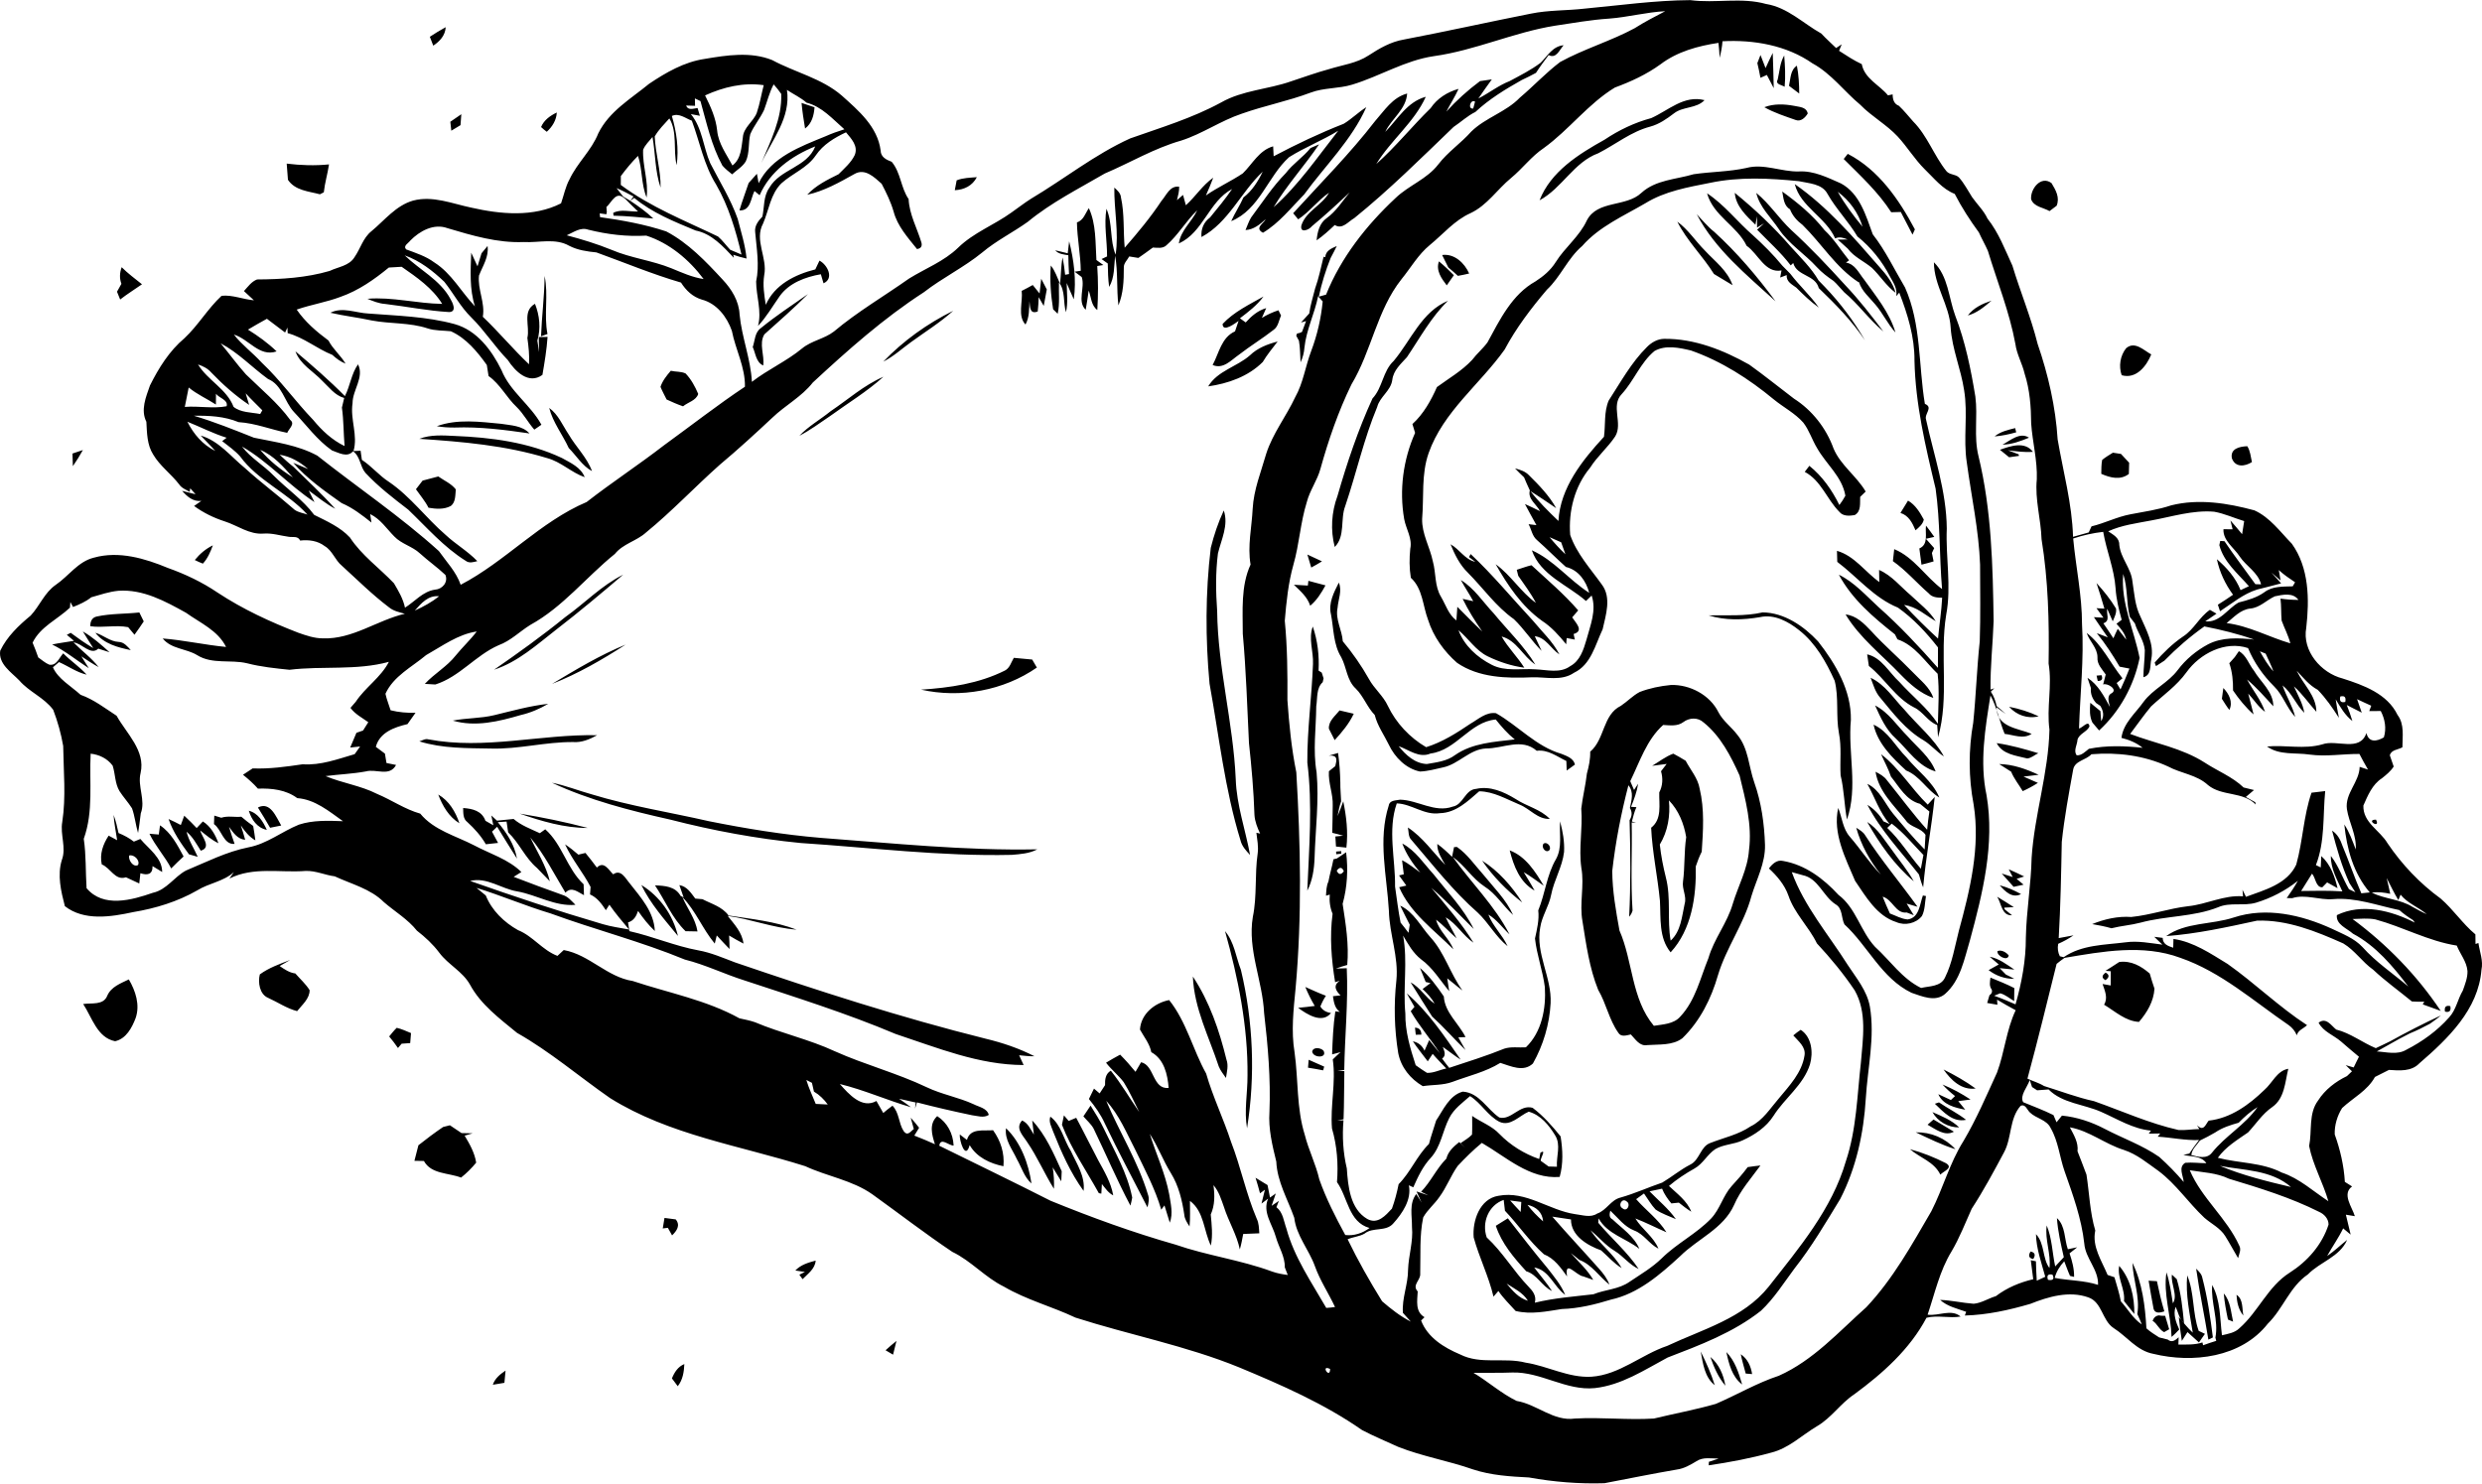 <?xml version="1.0" encoding="UTF-8"?>
<!DOCTYPE svg PUBLIC "-//W3C//DTD SVG 1.1//EN" "http://www.w3.org/Graphics/SVG/1.1/DTD/svg11.dtd">
<!-- Creator: CorelDRAW 2018 (64-Bit) -->
<svg xmlns="http://www.w3.org/2000/svg" xml:space="preserve" width="4.55cm" height="2.72cm" version="1.1" style="shape-rendering:geometricPrecision; text-rendering:geometricPrecision; image-rendering:optimizeQuality; fill-rule:evenodd; clip-rule:evenodd"
viewBox="0 0 3553.59 2123.98"
 xmlns:xlink="http://www.w3.org/1999/xlink">
 <defs>
  <style type="text/css">
   <![CDATA[
    .fil0 {fill:black}
   ]]>
  </style>
 </defs>
 <g id="Слой_x0020_1">
  <path class="fil0" d="M2529.1 5.66c-35.76,-10.19 -72.76,-0.8 -109.04,-5.66 -50.54,0.32 -100.59,7.4 -150.84,12.12 -25.81,3.02 -52.04,1.98 -77.62,7.27 -60.72,12.03 -121.07,25.48 -181.85,37.09 -18.4,3.11 -34.82,12.59 -50.24,22.7 -16.99,11.23 -37.61,13.64 -56.67,19.63 -18.31,4.96 -36.19,11.51 -54.21,17.41 -32.98,11.66 -69.36,12.7 -100.27,30.29 -41.19,22.46 -86.2,35.95 -130.22,51.52 -50.72,23.03 -94.46,58.13 -142.16,86.49 -9.63,6.08 -18.54,13.16 -27.93,19.67 -24.77,17.88 -54.21,28.73 -76.34,50.39 -20.15,19.48 -46.53,29.54 -70.02,44.02 -35.86,25.39 -74.03,47.56 -107.72,75.92 -13.69,10.61 -32.04,13.07 -45.53,24.2 -22.28,18.45 -49.07,30.15 -71.91,47.89 -1.74,-32.89 -14.53,-63.79 -17.65,-96.49 -0.85,-19.25 -11.42,-36.33 -24.34,-50.01 -23.97,-25.91 -49.07,-52.33 -80.63,-68.89 -30.67,-10.19 -62.8,-15.95 -94.79,-20.48 -0.14,-1.37 -0.38,-4.06 -0.47,-5.37l9.53 1.27 0.61 -3.21c-0.14,-1.79 -0.42,-5.33 -0.56,-7.12 7.83,-6.89 14.53,-25.91 27.88,-10.15 -3.35,-4.25 -10.05,-12.74 -13.4,-16.98 8.4,3.44 16.37,7.73 24.3,11.98l-4.48 6.28 5.52 -4.3c25.76,21.52 57.19,33.97 87.81,46.72 23.22,4.58 39.26,22.74 54.78,39.06l-0.76 -4.29c6.23,2.22 12.6,4.02 19.02,5.43 -1.89,-19.39 -7.88,-38.03 -12.7,-56.81 -9.86,-28.02 -25.81,-53.36 -39.3,-79.74 -10.1,-23.11 -11.18,-50.24 -27.75,-70.3 3.21,0.62 9.72,1.8 12.93,2.41 -0.85,-2.78 -2.5,-8.35 -3.35,-11.13 -6,0.71 -13.59,3.97 -16.42,-3.58 3.21,0.09 9.63,0.33 12.83,0.43 -0.05,-2.64 -0.19,-7.93 -0.23,-10.57 1.98,0.95 5.99,2.83 7.97,3.78 8.78,31.28 15.71,63.56 31.38,92.34 4.06,4.81 9.15,8.63 13.97,12.59 6.56,-6.18 14.91,-10.8 19.58,-18.68 5.71,-12.22 3.26,-26.19 6.42,-38.93 5.29,-12.27 14.11,-22.55 19.73,-34.59 4.58,-12.22 7.5,-25.1 13.73,-36.66 3.91,4.34 7.5,8.92 10.85,13.68 1.18,35.53 -15.29,67.42 -28.6,99.18 15.58,-33.74 42.66,-65.21 36.76,-104.98 9.25,6.32 19.63,10.9 28.08,18.35 22.17,5.66 37.55,23.63 54.17,38.12 -9.15,2.83 -18.26,6.08 -27.04,10 -36,14.77 -77.52,29.82 -95.74,67.19 -0.8,-4.53 -1.55,-9.01 -2.45,-13.49 -3.82,4.43 -7.83,8.87 -11.84,13.21 -4.3,13.12 -9.34,25.9 -13.17,39.2 16.14,0.85 16.04,-17.08 21.52,-27.74 1.84,1.51 5.52,4.53 7.36,6.04 14.82,-34.02 46.1,-56.57 79.65,-69.92 -11.89,30.29 -50.34,32.18 -65.82,59.36 -8.54,12.03 -6.93,27.32 -9.86,41.14 -5.71,5.99 -11.51,13.21 -10.34,22.17 1.98,23.54 6.42,47.32 1.37,70.77 0.09,21.33 8.35,42.33 2.69,63.65 12.03,-12.74 20.71,-28.07 30.76,-42.27 13.4,-19.21 37.18,-27.93 59.22,-31.75 0.94,3.25 2.83,9.72 3.82,12.97 15.62,-6.89 5.57,-26.61 -5.8,-32.46 -1.47,3.11 -4.43,9.43 -5.95,12.55 -29.02,7.36 -58.27,21.8 -70.91,50.72 -2.26,-14.01 -4.53,-28.22 -2.26,-42.42 5.04,-24.77 -14.58,-50.2 -1.66,-73.89 8.4,-19.34 10.62,-42.32 26.33,-57.7 15.71,-14.2 37.03,-21.94 49.21,-40.06 10.47,-15.43 26.7,-25.2 43.22,-32.93 7.59,9.11 17.79,19.58 12.5,32.55 -5.14,10.81 -14.81,19.02 -23.17,27.46 -16.04,7.93 -32.5,16 -44.87,29.39 24.3,-5.33 46.01,-17.65 67.48,-29.63 15.24,-8.92 28.5,4.48 39.06,13.87 6.75,12.89 13.16,26 17.23,40.02 5.47,20.75 20.38,37.13 33.45,53.5 5.56,-0.85 7.69,-3.96 6.32,-9.3 -6.23,-20.76 -17.27,-40.15 -18.35,-62.28 -11.23,-16.28 -11.13,-37.8 -24.2,-53.37 -7.65,-2.83 -15.76,-6.84 -15.85,-16.18 -4.39,-34.11 -31.66,-57.18 -55.68,-78.7 -28.64,-24.72 -66.71,-33.07 -99.45,-50.72 -30.77,-12.46 -65.12,-7.08 -96.97,-1.7 -29.25,4.35 -55.15,19.35 -79.36,35.58 -26.19,21.56 -57.23,39.35 -72.8,71.01 -9.63,24.34 -30.01,42.09 -41.1,65.68 -5.99,10.8 -8.17,22.98 -12.22,34.54 -39.58,20.1 -86.72,15.66 -128.67,6.08 -27.22,-5.66 -54.97,-17.46 -83.09,-10.05 -24.72,7.03 -40.72,28.16 -59.74,43.88 -12.03,9.53 -15.71,25.05 -24.25,37.18 -7.46,12.41 -23.41,13.83 -35.53,19.67 -33.55,9.82 -69.13,11.99 -103.9,12.18 -8.07,3.02 -13.16,10.52 -18.83,16.65 4.81,4.39 9.53,8.82 14.3,13.21 -15.43,-1.27 -31.19,-8.16 -46.34,-6.42 -19.67,18.26 -33.45,42.28 -53.08,60.68 -21.66,18.17 -36.95,42.71 -49.45,67.75 -5.71,16.37 -13.64,35.01 -5.14,51.91 0.89,15.85 0.89,33.03 9.72,46.85 9.67,16.47 25.57,27.7 37.13,42.7 3.59,5.47 9.86,7.69 15.19,10.9l0.76 -5.19c2.6,2.83 5.1,5.71 7.6,8.59 -6.32,-1.75 -12.79,-3.31 -19.25,-4.91 7.41,8.35 15.62,15.71 27.56,14.39 -2.6,1.85 -7.78,5.52 -10.38,7.31 13.3,9.72 28.12,16.94 43.73,21.99 18.64,5.9 35.44,19.25 55.87,17.5 12.22,-0.9 23.87,2.97 35.76,4.58 5.75,1.08 13.3,-1.7 16.47,5.42 12.22,-1.46 25.14,0.24 35.15,7.93 11.18,6.51 14.77,20.1 24.63,28.12 22.17,20.24 43.55,41.48 67.56,59.64 6.46,5.29 14.77,7.03 22.6,9.11 -39.91,9.39 -74.97,36.76 -117.2,35.24 -12.32,0.05 -24.11,-4.06 -35.57,-8.11 -40.06,-15.47 -79.31,-33.64 -115.22,-57.33 -22.04,-14.95 -46.15,-26.42 -71.2,-35.34 -33.03,-13.73 -70.26,-24.77 -105.88,-14.82 -22.84,5.52 -36.19,26.33 -54.73,38.97 -16.14,11.09 -22.98,30.15 -35.95,44.02 -17.12,14.15 -33.88,30.05 -43.6,50.34 -2.83,18.92 15.72,30.63 27.28,42.52 14.1,16.46 35.62,24.49 48.59,42.08 6.37,16.66 11.28,34.11 14.3,51.71 0.47,36.28 4.2,72.85 -1.33,108.95 -3.25,18.17 6.13,36.66 -0.61,54.45 -6.71,21.7 -1.18,44.78 4.34,66.06 27.45,21.56 66.1,15.38 97.9,8.49 31.99,-5.33 63.27,-14.87 91.54,-31.04 16.75,-10.48 37.7,-12.65 52.6,-26.19l-6.42 9.2c34.3,-17.27 72.57,-8.02 109.09,-10.9 14.44,-0.52 27.65,5.94 41.71,7.73 23.92,11.19 51.24,17.75 70.4,36.99 15.75,13.59 34.11,24.34 47.28,40.86 11.84,9.2 22.97,19.44 31.98,31.52 12.74,17.13 33.22,26.66 43.93,45.63 15.57,28.92 42.56,48.69 67.38,69.17 47.42,26.89 88.71,62.43 133.29,93.42 84.89,52.99 185.52,67.75 279.42,97.48 31.47,14.67 67.28,20 96.01,40.25 38.17,27.41 75.4,56.24 114.52,82.43 27.08,12.97 46.95,36.66 73.84,49.78 32.27,18.92 68.74,28.4 102.43,44.35 77.71,24.91 158.58,40.29 234.31,71.25 60.82,25.28 121.83,52.04 176.09,89.83 16.75,8.78 34.26,16.04 51.47,23.92 34.87,13.83 72.14,20 107.44,32.42 25.81,8.49 53.03,10.14 79.97,11.51 35.57,6.46 71.95,9.34 108.14,8.21 34.54,-6.61 69.08,-13.64 103.75,-19.58 10.38,-1.42 19.35,-6.75 28.08,-11.99 9.39,-6.23 21.14,-3.73 31.66,-3.68 -3.5,1.13 -10.52,3.44 -14.01,4.62l-0.28 5.04c30.2,-4.43 60.3,-10.14 89.75,-18.26 25.01,-6.23 43.69,-24.91 65.3,-37.74 20.62,-11.94 33.69,-32.69 53.46,-45.77 40.67,-29.96 79.41,-64.31 103.33,-109.55 15.66,-4.06 32.7,1.03 48.84,-1.74 -13.35,-11.47 -31.52,-0.43 -47.23,-2.69 10.33,-30.48 17.17,-62.66 34.16,-90.4 11.61,-19.54 19.63,-40.72 28.97,-61.29 16.98,-26.05 31.71,-53.46 46.33,-80.87 11.32,-21 7.31,-47.99 23.69,-66.53 7.08,-2.88 9.11,5.62 13.21,9.44 8.92,8.82 24.16,10.24 29.87,22.51 10.99,18.97 12.74,41.57 19.96,62.05 11.89,33.64 24.16,67.56 28.12,103.23 1.65,21.51 20.52,37.08 19.72,59.17 -20.1,-6.51 -41.48,-6 -62.05,-9.96 2.31,-9.11 7.31,-16.98 13.64,-23.78 2.79,6.89 5.14,14.06 8.25,20.9 1.47,0.33 4.39,1.04 5.85,1.42 0.19,-11.66 -2.83,-22.84 -6.51,-33.69 3.63,-2.93 7.31,-5.81 10.95,-8.69 -3.35,0.71 -10.05,2.08 -13.4,2.79 -5.19,-14.72 -3.26,-33.4 -15.62,-44.59 1.27,18.97 5.71,37.51 9.86,56 -4.1,4.39 -8.21,8.78 -12.36,13.21 -4.15,-19.53 -4.48,-40.01 -12.13,-58.65 -2.92,20.57 6.42,40.67 3.91,60.91 -10.24,-13.21 -6.51,-35.2 -19.29,-48.45 0.47,21.05 7.88,40.91 13.3,61.01 -3.06,1.37 -9.15,4.2 -12.17,5.61 -0.57,-9.3 -0.99,-18.58 -1.18,-27.79l-7.36 -1.51c1.18,9.01 2.26,18.12 3.5,27.18 -19.35,4.58 -37.66,12.22 -53.56,24.3 -10.71,3.11 -20.42,9.86 -31.71,10.85 -16.13,-1.14 -31.89,-4.96 -48.07,-5.52 10.42,9.44 24.44,12.41 37.32,17.04l-1.89 5.33c31.9,-0.85 63.27,-7.78 93.76,-16.7 25.99,-10.34 55.48,-19.02 82.99,-9.3 19.91,6.84 19.63,32.98 36.14,43.88 19.15,12.03 33.36,32.61 56.81,36.95 56.57,13.83 126.02,5.38 164.05,-43.13 21.94,-21.42 31.47,-52.98 57.42,-70.59 17.55,-18.07 45.48,-24.91 56.19,-49.45 -9.63,7.6 -18.45,16.23 -28.64,23.12 7.31,-13.4 16.32,-25.81 22.93,-39.58 2.64,2.22 8.02,6.69 10.72,8.92 -2.22,-9.58 -4.58,-18.97 -6.84,-28.5 3.2,0.52 9.62,1.6 12.83,2.12 -3.82,-12.97 -18.92,-31.8 -3.96,-42.56 -2.55,-1.65 -7.74,-4.91 -10.34,-6.56 -1.32,-23.17 -6.65,-46.1 -14.48,-67.9 -0.52,-13.12 3.63,-26.89 10.57,-37.84 15.71,-14.72 36.33,-24.87 46.99,-44.49 6.65,-3.45 13.35,-6.85 20.06,-10.1 14.95,1.03 32.17,2.55 43.5,-9.39 40.67,-35.05 84.51,-77.05 88.94,-133.91 2.83,-12.97 -2.55,-25.71 -4.34,-38.41l-4.15 1.37c-0.05,-3.4 -0.14,-10.29 -0.19,-13.73 -18.45,-15.34 -31.71,-35.81 -49.78,-51.34 -29.77,-21.65 -55.4,-48.69 -76.02,-79.17 -10.95,-18.63 -35.38,-29.44 -34.58,-53.98 6.32,-14.39 12.78,-30.19 26.51,-39.02 6.23,-4.96 12.59,-10.05 16.89,-16.85 -1.89,-5.38 -3.68,-10.71 -5.52,-16.04 1.98,-8.11 12.03,-8.02 18.02,-11.51 0,-15.71 3.16,-32.88 -6.98,-46.33 -14.67,-30.39 -48.6,-42.6 -78.56,-52.18 -31,-7.84 -58.27,-39.59 -52.14,-72.66 4.62,-40.58 4.15,-85.78 -20.62,-120.32 -16.66,-17.03 -31.38,-37.79 -53.64,-47.8 -38.5,-10.42 -79.74,-16.98 -119.09,-7.17 -18.96,6.37 -38.78,9.06 -58.36,12.83 -19.2,3.58 -36.76,12.69 -55.72,17.27 -0.99,2.17 -3.02,6.51 -4.01,8.68 -7.46,2.22 -14.96,4.25 -22.46,6.33 -1.37,-47.42 -14.11,-93.14 -22.04,-139.52 -2.92,-46.71 -13.49,-92.52 -28.64,-136.68 -9.53,-38.22 -24.77,-74.55 -36.14,-112.16 -10.66,-23.07 -19.67,-47.23 -35.67,-67.38 -5.38,-11.56 -14.82,-20.38 -22.04,-30.71 -6.13,-9.49 -11.27,-19.77 -18.87,-28.27 -5,-4.91 -13.54,-3.49 -17.98,-9.06 -17.83,-22.32 -27.18,-50.58 -47.51,-71.01 -6.75,-7.55 -13.02,-15.52 -20.43,-22.46 -7.17,-2.69 -8.92,-9.2 -8.96,-16.33 -1.65,0.33 -5,0.99 -6.7,1.37 -12.41,-15.1 -33.5,-23.82 -37.51,-44.68 -11.42,-5.33 -21.94,-12.31 -32.5,-19.11 0.94,-2.32 2.83,-6.94 3.77,-9.25 -1.98,1.32 -5.99,3.96 -8.02,5.28 -6.98,-6.98 -14.49,-13.4 -21.14,-20.71 -25.95,-14.49 -48.08,-37.14 -78.56,-42.28zm-144.99 10.24c-14.72,7.73 -29.58,15.29 -43.65,24.3 -34.49,18.59 -72.43,29.58 -106.77,48.41 -20.48,15.52 -38.03,34.49 -57.66,51.06 -19.86,20.67 -49.07,28.54 -69.5,48.5 -14.77,16.71 -33.64,29.25 -47.28,47.05 -16.14,21.09 -42.23,30 -61.05,48.07 -41.76,38.97 -78.23,85.17 -99.6,138.44 -2.64,0.76 -7.84,2.17 -10.43,2.88 4.06,-18.88 9.72,-37.37 16.94,-55.3 3.06,-5.71 6.04,-11.42 8.82,-17.17 -7.31,3.3 -15.81,6.37 -16.52,16l-2.36 -0.71c-3.82,15.24 -6.84,30.71 -12.17,45.53 -2.83,11.89 -6.79,23.55 -8.36,35.72 -3.82,4.39 -7.73,8.68 -11.79,12.93 1.79,-0.51 5.37,-1.51 7.21,-1.98 -1.46,3.87 -4.34,11.61 -5.8,15.47 -2.12,1.23 -4.48,1.99 -7.03,2.27l-1.27 3.11c0.99,1.79 2.92,5.43 3.91,7.27 1.84,10.19 1.65,20.57 2.31,30.9 3.2,-6.61 5,-13.73 5.56,-21 2.64,-25.52 14.54,-48.64 19.59,-73.6 2.22,2.41 4.39,4.86 6.56,7.41 -2.36,24.25 -7.84,48.17 -16.47,71.01 -8.35,21.8 -11.28,45.48 -22.88,66.06 -12.83,27.51 -32.09,51.71 -41.47,80.87 -7.46,26.05 -17.94,51.53 -19.44,78.89 -1.27,26.62 -7.59,53.37 -3.02,79.93 -14.2,31.23 -11.09,65.77 -11.14,99.13 4.72,52.04 6.33,104.32 8.87,156.55 3.68,34.11 6.75,68.37 7.84,102.77 0.57,9.43 4.15,18.3 8.11,26.8l-5.33 -1.18c1.13,9.77 3.2,19.67 1.84,29.58 -4.43,30.2 -0.71,60.96 -6.94,90.97 -7.83,46.95 13.97,91.25 16.14,137.54 5.48,46.99 9.58,94.36 7.65,141.69 -1.66,24.11 4.1,47.89 9.81,71.15 1.23,28.69 16.37,53.93 25.72,80.44 2.97,25.62 21.09,45.67 29.58,69.36 7.36,20.53 19.58,38.73 28.78,58.41 -4.15,0.61 -8.35,1.03 -12.55,1.27 -21.05,-36.62 -45.82,-72.24 -57.05,-113.62 -3.83,-10.57 -4.77,-23.16 -14.3,-30.62 0.9,-2.26 2.69,-6.75 3.54,-9.01l-10.42 7.08c1.47,-4.43 4.48,-13.3 5.99,-17.74 -2.08,1.46 -6.23,4.39 -8.3,5.9 -1.13,-5.99 -2.31,-11.99 -3.54,-17.88 -5.76,-3.39 -11.47,-6.94 -17.18,-10.47 2.36,7.36 4.48,14.72 6.42,22.27 1.75,-1.28 5.29,-3.87 7.03,-5.14 -1.7,6.56 -3.35,13.16 -4.9,19.86l9.48 -7.13c-8.4,19.54 6.04,36.62 10.99,54.64 4.06,14.72 13.26,28.08 12.89,43.79 1.08,2.74 3.16,8.16 4.25,10.9 -7.69,-0.95 -15.33,-2.36 -22.7,-5 -44.92,-16.6 -92.81,-22.74 -138.06,-38.45 -60.82,-17.31 -120.27,-38.92 -178.78,-62.8 -52.84,-26.85 -106.3,-52.61 -159.43,-78.84 1.89,-12.83 13.97,0.14 20.57,-0.24 -0.85,-17.22 -8.92,-32.65 -23.5,-42.13 -11.99,11.09 -7.69,26.56 -3.26,40.25 -9.71,-4.43 -19.58,-8.49 -29.54,-12.37 2.31,-3.77 4.63,-7.54 6.89,-11.23 -3.87,-4.96 -7.78,-9.76 -12.03,-14.39 1.13,4.06 3.35,12.17 4.43,16.23 -4.53,3.07 -8.92,11.28 -14.82,2.5 -7.02,-11.09 -6.04,-26.04 -15.71,-35.91 -4.58,3.16 -8.82,6.84 -13.21,10.43 -3.25,-5.76 -6.56,-11.47 -9.81,-17.18 -20.67,11.7 -39.78,-10 -52.33,-24.3 34.77,8.49 67.56,23.22 101.87,33.21 -5.62,-4.15 -11.32,-8.21 -17.13,-12.07 7.98,1.84 15.9,3.68 23.88,5.33 -0.24,2.22 -0.76,6.56 -0.99,8.78 0.66,-2.22 2.03,-6.7 2.74,-8.92 26.09,6.75 52.37,12.84 78.75,18.35 7.93,0.9 16.71,4.39 24.11,-0.47 -2.64,-9.76 -13.87,-11.23 -21.65,-15.24 -21.66,-10 -45.48,-13.97 -67,-24.25 -42.66,-20.34 -88.56,-32.27 -131.69,-51.57 -36.95,-17.23 -77.05,-25.81 -114.51,-41.67 -7.22,-2.5 -14.72,-3.91 -22.18,-5.56 -47.47,-26.33 -101.58,-36.38 -152.68,-53.42 -36.99,-5.71 -62.1,-37.7 -98.85,-44.35 -2.26,2.08 -6.79,6.27 -9.01,8.35 -21.7,-8.25 -35.2,-28.4 -56.52,-36.9 -19.92,-11.18 -37.47,-28.07 -46.1,-49.59 -4.43,-3.58 -8.87,-7.21 -13.26,-10.9 35.76,11.09 70.21,25.86 106.07,36.62 63.65,23.31 129.57,40.2 192.22,66.06 29.35,7.36 56.48,20.76 85.21,29.82 72.76,24.06 145.99,46.95 216.66,76.77 59.64,19.72 119.28,44.35 183.16,44.44 -1.6,-3.54 -4.81,-10.52 -6.42,-14.01 7.31,0.57 14.54,1.75 21.85,1.37 -22.13,-11.37 -45.72,-19.3 -69.88,-25.1 -121.4,-30.29 -240.49,-68.84 -358.82,-109.28 -17.22,-6.46 -34.26,-14.01 -52.47,-17.22 -33.69,-6.23 -65.35,-20.05 -98.7,-27.51 -0.66,-4.2 -1.28,-8.4 -1.93,-12.51 8.21,-2.31 11.89,-9.01 14.35,-16.41 7.17,10.24 14.81,20.19 24.01,28.73 -1.18,-27.27 -19.82,-47.7 -35.67,-67.9 -6.28,-7.17 -12.7,-21.28 -23.93,-13.26 -6.84,-6.56 -13.26,-19.63 -23.4,-9.67 -5.24,-7.17 -10.72,-14.11 -16.33,-20.95 -3.35,0.76 -6.75,1.61 -10.19,2.45 -6.04,-5.28 -12.31,-10.28 -19.01,-14.77 9.81,21.51 25.57,39.96 36.57,61.01 -0.19,2.64 -0.66,8.02 -0.85,10.71 10.33,4.53 16.71,13.49 22.7,22.6 1.22,-1.98 3.77,-5.94 5.05,-7.88 8.59,12.45 18.49,23.92 28.16,35.53 -12.55,-2.31 -25.39,-4.06 -37.7,-7.69 -63.89,-18.73 -127.06,-39.68 -189.82,-61.85 23.92,-5.95 44.59,11.28 67.38,14.95 28.27,5.05 54.02,21.8 83.37,19.25 -5.42,-5.33 -10.52,-11.84 -18.17,-14.06 -23.59,-8.26 -46.9,-17.13 -70.26,-26.05 2.79,-1.7 8.31,-5.14 11.04,-6.89 -18.96,-18.54 -44.87,-26.04 -67.8,-38.26 -26.33,-13.64 -57.51,-21.56 -77,-45.34 -21.99,-6.18 -40.9,-19.53 -61.85,-28.26 -23.36,-11.89 -49.68,-15.38 -73.7,-25.48 19.21,-2.55 38.64,-3.16 57.71,-6.7 14.95,-4.06 33.83,8.16 43.22,-9.25 -3.45,-0.71 -10.29,-2.12 -13.73,-2.79 -0.52,-3.35 -1.66,-10.09 -2.22,-13.45 -4.39,-3.16 -8.73,-6.42 -13.03,-9.71 5.57,-20.81 26.62,-28.12 45.34,-32.56 3.92,-5.38 7.74,-10.76 11.47,-16.18 -11.98,0.28 -24.01,-0.71 -35.67,-3.63 -2.41,-7.93 -5.66,-15.52 -7.36,-23.64 11.55,-25.34 37.84,-38.22 58.22,-55.34 23.17,-13.03 45.58,-29.87 72.47,-33.83 -9.25,12.17 -20.57,22.65 -30.25,34.58 -12.45,15.81 -30.43,25.72 -44.07,40.44 3.77,0.18 11.28,0.66 15.05,0.89 34.63,-10.9 57.61,-41.75 90.5,-56.19 17.31,-6.27 30.24,-19.72 45.63,-29.21 46.66,-25.62 79.92,-68.51 120.93,-101.58 11.8,-14.72 31.04,-18.35 44.55,-30.63 37.13,-30.29 69.97,-65.39 105.83,-97.2 25.71,-21.51 50.48,-44.21 74.97,-67.14 18.54,-17.83 42,-29.96 58.04,-50.44 50.11,-46.42 101.44,-92.1 158.96,-129.28 26.7,-20.76 57.37,-35.53 83.61,-56.95 20.14,-16.94 43.88,-28.64 65.21,-43.88 33.59,-27.7 72.8,-47.37 110.26,-69.21 36.52,-15.52 70.86,-36.19 109.18,-47.09 30.38,-9.63 56.75,-28.5 86.95,-38.55 32.37,-11.51 66.29,-18.02 98.47,-30.15 19.11,-7.27 40.21,-5.48 59.64,-11.47 39.5,-11.94 75.54,-34.73 116.82,-40.77 59.36,-8.25 114.38,-34.16 173.45,-43.6 25.85,-3.87 51.62,-8.49 77.66,-10.19 26.94,-2.03 53.18,-9.25 80.12,-10.57zm211.14 74.78c26.81,14.68 45.07,39.97 68.23,59.22 16.42,16.85 37.51,28.22 53.56,45.44 13.68,14.87 24.16,32.37 38.5,46.67 13.49,12.93 25.14,28.35 43.13,35.48 9.9,19.29 21.8,37.65 34.58,55.16 4.01,8.91 8.92,17.41 12.88,26.37 13.41,44.3 30.91,87.47 39.35,133.15 1.93,15 9.91,28.21 13.3,42.89 7.41,22.93 9.15,47.13 9.34,71.1 1.84,26.76 9.06,53.04 8.07,80.07 -2.88,28.78 5.9,56.95 6.79,85.68 9.57,58.88 11.09,118.57 10.09,178.07 5.38,31.52 -3.07,63.09 1.22,94.65 -1.37,61.95 -21.46,121.69 -25.52,183.45 -0.8,38.17 -7.46,75.97 -8.26,114.19 0.14,32.55 -5.85,64.59 -14.77,95.78 -10.15,-4.29 -20.24,-8.78 -30.63,-12.36 2.18,-0.9 6.47,-2.64 8.64,-3.5 7.5,1.94 13.4,7.41 20,11.09 0.09,-4.62 0.19,-13.91 0.24,-18.54 -11.09,-5.76 -22.7,-10.24 -34.16,-15.01 -0.71,5.85 -2.17,12.03 1.89,17.23 1.03,3.25 -0.09,5.94 -3.3,8.02 -0.8,2.79 -2.46,8.36 -3.31,11.09 4.91,0.8 9.77,1.65 14.68,2.55l-0.52 -7.31c8.78,5.24 17.65,10.38 26.66,15.15 -13.4,28.21 -15.85,60.11 -26.7,89.27 -15.15,33.12 -29.49,66.72 -48.08,98.14 -19.72,31.28 -29.16,67.61 -45.96,100.45 -27.79,47.75 -54.82,96.77 -93,137.31 -39.54,35.24 -76.06,76.29 -125.31,98.23 -31.42,10.34 -59.93,27.27 -90.21,40.29 -29.21,8.4 -59.17,13.83 -88.71,21 -37.6,2.41 -75.35,-2.17 -113.05,0 -30.81,4.34 -54.35,-20.43 -83.47,-25.2 -22.08,-10.71 -40.72,-27.69 -61.81,-40.29 18.54,-0.19 37.09,0.33 55.63,-0.43 40.91,-1.22 76.96,26.43 118.09,22.32 38.32,-4.25 71.06,-25.99 104.18,-43.73 46.53,-17.88 94.18,-35.77 133.72,-67 18.83,-17.69 32.56,-39.77 47.89,-60.34 24.63,-31.28 44.87,-65.73 65.58,-99.7 22.88,-44.44 33.64,-94.36 36.62,-144 2.64,-43.74 13.3,-87.66 5.85,-131.5 -4.06,-22.79 -19.39,-40.86 -31.71,-59.69 -27.6,-43.69 -62.23,-83.7 -80.11,-132.91 3.91,1.09 11.75,3.31 15.66,4.39 22.36,4.58 29.02,29.92 46.8,41.57 10.71,5.99 8.07,19.34 12.93,28.87 33.64,31 53.18,77.19 95.97,97.95 15,5.04 34.02,13.64 47.99,1.79 22.27,-19.48 27.6,-50.11 35.76,-77.1 18.21,-67.23 35.67,-137.39 23.78,-207.37 -10.14,-47.42 -1.98,-95.88 5.57,-143.01 9.63,17.32 12.74,36.9 20.34,54.97 12.78,1.37 26.8,8.07 38.64,-0.09 -19.63,-8.07 -50.3,-9.3 -50.3,-38.03l13.26 9.67c-4.25,-3.91 -8.54,-7.83 -13.12,-11.37 -1.51,-7.4 -4.06,-14.43 -8.3,-20.66 1.22,-1.23 3.77,-3.68 5,-4.86l-5.42 1.93c-0.47,-32.8 3.3,-65.39 4.43,-98.14 -1.14,-79.13 -2.93,-158.91 -21.66,-236.19 -7.02,-28.03 -0.8,-56.95 -4.48,-85.26 -6.46,-39.31 -14.39,-78.56 -28.78,-115.79 -9.49,-25.62 -10,-56.43 -30.57,-76.54 0.05,33.27 22.22,60.97 24.01,93.76 2.03,30.67 14.68,59.07 19.21,89.27 5.75,34.34 -1.51,69.31 3.87,103.71 6.56,48.69 17.22,97.01 19.02,146.26 0,36.52 0.8,73.09 -0.47,109.61 -4.16,38.78 -5.38,77.85 -9.34,116.63 -6.89,38.74 -6.79,78.56 0.56,117.2 9.82,61.05 -5.14,122.2 -21.13,180.8 -5.8,22.51 -9.39,45.96 -19.82,66.95 -6.14,13.3 -22.17,12.08 -34.3,14.96 -27.22,-13.35 -44.07,-39.02 -65.87,-58.88 -21,-22.6 -27.18,-55.44 -52.42,-74.45 -21.32,-23.17 -47.47,-42.98 -79.13,-48.51 -8.92,-2.22 -15.57,4.29 -20.38,10.72 11.7,10.8 22.36,23.35 27.79,38.55 8.59,25.76 29.16,44.63 40.91,68.79 19.58,21.05 38.03,43.31 54.07,67.23 17.88,31.42 11.75,68.89 8.92,103.15 -5.43,47.32 -6.23,95.78 -21.51,141.4 -19.92,68.8 -67.19,124.42 -110.51,179.72 -36.28,45.48 -94.74,61.05 -145.32,84.83 -37.14,12.46 -68.37,41.52 -108.66,44.17 -32.75,1.79 -62.28,-15.29 -94.04,-20.19 -30.86,-7.98 -64.5,3.16 -93.8,-11.75 -23.03,-9.72 -46.48,-24.07 -55.87,-48.55 1.23,-1.18 3.68,-3.58 4.91,-4.77 -13.64,-7.88 -10.38,-23.68 -9.76,-36.89 -8.78,-9.49 4.62,-15.95 3.58,-25.72 0.76,-26.75 -1.27,-53.83 4.29,-80.25 6.04,-10.95 16.04,-18.88 23.03,-29.07 10.33,-13.87 16.28,-30.43 26.23,-44.54 10.9,-11.7 22.36,-22.93 34.68,-33.12 34.87,20.1 68.37,52.14 111.45,48.74 5.33,-19.06 4.39,-38.69 1.32,-58.03 -11.99,-14.87 -24.72,-29.44 -40.1,-40.96 -18.64,-5.29 -30.48,18.26 -47.66,13.87 -17.79,-11.94 -28.59,-35.49 -52.28,-37.04 -19.25,5.19 -27.89,26.14 -38.17,41.38 -3.31,11.23 -7.31,22.17 -10.28,33.55 -17.37,17.08 -26.33,40.43 -43.41,57.61 -2.36,11.84 -5.43,23.59 -9.58,35.01 -9.2,9.86 -20.34,22.98 -35.29,14.82 -24.54,-14.25 -27.6,-46.76 -29.3,-72.33 -5.38,-22.6 -6.71,-45.91 -4.77,-69.03l-8.92 0.43c2.26,-0.47 6.75,-1.41 9.01,-1.93 0.94,-22.93 0.61,-45.86 1.13,-68.8 -2.45,-0.24 -7.41,-0.66 -9.9,-0.85 2.45,-0.18 7.31,-0.61 9.76,-0.8 0.71,-48.6 5.85,-97.1 3.59,-145.75 -3.87,0.14 -11.61,0.38 -15.53,0.47 5.38,-1.93 10.76,-3.68 16.23,-5.19 2.6,-29.44 -2.17,-58.51 -6.61,-87.43 6.65,-24.11 8.02,-49.12 5,-73.89 -3.3,2.22 -9.91,6.65 -13.21,8.87 -1.23,0.33 -3.73,0.9 -4.96,1.18 -1.98,10.72 -5.19,21.09 -7.17,31.85 -3.02,6.32 -3.02,13.4 -3.49,20.29l5.42 -1.6c-0.89,9.34 0.38,18.78 4.02,27.51 -4.35,32.69 -1.7,65.54 3.63,97.95 1.65,-0.51 4.91,-1.55 6.51,-2.08 -9.77,6.84 -5.71,14.25 1.27,20.95 -2.73,0.28 -8.16,0.9 -10.9,1.18 1.23,8.4 2.55,17.17 9.91,22.46 -1.65,-0.19 -4.91,-0.57 -6.51,-0.76 -3.02,20.38 -3.91,41 -4.58,61.62 3.02,-0.8 9.06,-2.41 12.07,-3.21 -3.73,3.35 -7.54,6.79 -11.13,10.43 4.85,32.93 -3.83,65.96 -1.14,98.85 7.27,24.91 9.2,51 7.17,76.86 15.66,21.8 16.37,57.28 46.61,65.68 -10.09,7.46 -22.03,11.47 -34.73,10.05 -14.01,-25.71 -27.41,-51.95 -37.18,-79.6 -4.96,-21.94 -15.38,-42.08 -20.81,-63.88 -11.99,-38.22 -9.11,-78.75 -14.62,-118.05 -5.1,-30.44 -1.47,-61.34 1.46,-91.77 9.25,-102.91 7.13,-206.33 1.03,-309.29 -6.94,-34.11 -10.33,-68.79 -12.74,-103.47 0.24,-37.93 -0.09,-75.87 -3.77,-113.62 2.26,-26.99 5,-54.07 12.36,-80.16 8.45,-29.49 10.01,-60.44 19.16,-89.69 4.29,-16.75 15,-30.96 19.53,-47.61 11.51,-41.43 25.62,-82.29 44.45,-120.98 28.78,-47.75 36.37,-106.11 71.48,-150.42 13.45,-16.47 24.06,-35.53 40.72,-49.12 19.16,-15.66 35.29,-35.39 58.32,-45.67 23.78,-11.18 38.17,-34.02 57.99,-50.3 16.41,-13.49 29.11,-31.04 46.9,-42.94 36.19,-26.14 63.41,-63.32 101.68,-86.58 23.03,-8.49 45.34,-18.77 65.25,-33.21 24.06,-18.26 53.69,-26.37 83.09,-30.76 0.9,7.07 1.23,14.2 1.7,21.32 1.98,-7.78 3.5,-15.66 4.06,-23.63 44.73,-2.41 91.77,5.71 129.04,31.79zm-1501.78 31.1c-3.45,13.16 -5.57,26.7 -9.96,39.63 -5,12.84 -19.2,20.9 -19.96,35.49 -2.17,14.2 -2.31,30.29 -14.86,39.87 -8.55,-16 -20.15,-31.38 -21.9,-49.97 -1.84,-17.93 -9.38,-34.4 -17.31,-50.35 26.37,-12.03 54.88,-18.82 83.99,-14.67zm-102.96 50.81c11.42,30.63 17.32,63.6 34.87,91.63 17.88,31.04 28.03,65.44 36.24,100.12 -5.38,-2.31 -10.8,-4.62 -16.23,-6.93 -5.85,-6.23 -10.85,-13.31 -17.36,-18.92 -47.32,-22.74 -96.77,-42.23 -139.19,-73.85 0,-3.16 0.05,-9.53 0.05,-12.69 7.55,-10.19 15.62,-20 24.58,-28.92 6.42,19.34 4.49,40.77 12.32,59.59 2.97,-23.07 -6.04,-45.39 -5,-68.32 2.83,-7.17 8.82,-12.46 13.45,-18.35 4.25,24.06 3.54,49.21 11.56,72.52 0.43,-24.72 -7.31,-48.6 -8.4,-73.23 5.47,-9.71 13.59,-17.65 20.95,-25.85 11.93,19.91 5.14,45.01 10.42,66.95 3.4,-23.36 -0.14,-47.89 -6.84,-70.49 10.29,-4.72 19.34,3.4 28.59,6.75zm-148.25 156.13c27.22,6.79 55.02,10.15 83.04,8.5 33.17,10.71 61.48,34.49 82.1,62.18 -16.14,-2.45 -31.09,-9.2 -46.05,-15.38 -27.79,-11.32 -58.17,-14.63 -85.83,-26.47 -20.81,-8.49 -42.37,-15.05 -64.07,-20.8 9.71,-4.25 19.67,-12.03 30.81,-8.02zm-92.48 17.69c21.7,1.28 45.2,-6.04 65.21,5.38 12.13,6.27 25.62,8.16 38.97,9.49 40.34,14.58 79.88,31.14 121.07,43.17 7.17,11.32 16.66,20.38 29.73,24.34 21.38,5.52 36.14,24.77 43.08,44.73 5.24,26.99 19.25,51.9 18.73,80.07 -39.68,26.42 -77.19,55.82 -115.79,83.8 -36.24,28.02 -74.64,53.12 -110.83,81.3 -66.76,28.4 -116.3,85.12 -180.38,118.52 -6.32,-18.4 -20.19,-32.65 -31.19,-48.26 -54.83,-49.55 -116.26,-90.92 -174.1,-136.69 -27.98,-15.19 -59.97,-19.25 -90.69,-25.67 -28.36,-11.28 -56.71,-22.74 -86.01,-31.42 21.84,-0.33 43.6,0.71 64.03,9.15 24.06,1.47 46.24,10.62 69.59,15.29 2.45,-5.94 11.7,-12.74 4.39,-18.4 -18.07,-24.68 -41.85,-44.02 -63.51,-65.31 -12.74,-14.2 -23.87,-29.81 -36.19,-44.44 25.34,13.35 45.01,34.49 67.85,51.06 20.34,8.4 23.36,32.46 37.13,47.28 17.79,18.63 33.08,40.15 54.4,55.01 9.49,3.21 21.8,10.86 30.2,1.23 10.52,7.4 9.82,21.56 17.65,30.81 18.45,19.82 39.96,36.33 61.39,52.8 26.47,25.34 50.87,53.64 82.24,73.22 5,3.92 11.28,1.85 16.65,0.47 -13.73,-14.34 -31.19,-24.25 -45.63,-37.79 -27.93,-24.16 -50.01,-54.64 -80.73,-75.59 -14.2,-9.06 -24.82,-22.51 -38.93,-31.66 -0.61,-4.39 -1.22,-8.73 -1.84,-13.07 -2.55,0.09 -7.59,0.33 -10.14,0.47 6.61,-22.41 -4.96,-45.48 -1.37,-68.42 -0.09,-18.96 17.08,-37.18 7.84,-55.77 -9.58,13.59 -11.28,30.81 -18.78,45.53 -22.41,-22.7 -46.52,-43.55 -70.82,-64.12 6.79,18.92 25.33,28.36 38.45,42.27 9.67,9.06 17.89,20.81 31.34,24.54 -0.8,3.44 -2.45,10.33 -3.26,13.72 2.55,18.26 2.26,36.76 3.82,55.11 -17.88,-8.59 -32.46,-22.27 -44.92,-37.41 -25.57,-26.57 -46.95,-56.9 -73.89,-82.24 -12.69,-13.87 -28.08,-25.15 -39.73,-40.01 21.61,6.42 36.42,32.55 61.24,24.11 -12.41,-11.99 -26.42,-22.08 -41.04,-31.19 8.87,-5.48 18.07,-10.42 27.13,-15.52 8.73,6.51 17.31,13.16 26.04,19.67l3.31 -7.08c0.09,2.03 0.28,6 0.37,7.98 23.36,6.27 41.95,22.41 63.98,31.14 5.62,5.19 11.75,9.77 18.92,12.55 -7.03,-11.89 -18.12,-20.75 -24.44,-33.12 -17.04,-12.59 -33.51,-26.7 -45.53,-44.3 20.62,-7.22 42.37,-10.48 62.8,-18.26 25.67,-8.96 48.27,-24.82 69.12,-41.95 6.14,-0.38 12.27,-0.76 18.35,-1.08 21.52,14.95 44.12,30.43 58.04,53.12 -35.82,-0.43 -71.2,-10.28 -107.11,-7.31 8.16,3.45 16.52,6.79 25.43,7.41 30.62,3.59 60.91,9.86 91.67,11.61 11.61,-0.43 4.81,-13.73 1.6,-19.16 -14.86,-27.18 -43.78,-41.09 -65.3,-62.04 21.71,7.65 40.2,22.13 56.71,37.79 13.3,16.71 23.26,36.09 38.69,51.1 19.11,18.87 33.5,41.71 52.23,60.96 10.47,16.09 29.68,35.67 49.59,21.32 3.12,-18.02 6.13,-36.14 7.36,-54.4 -4.15,0.09 -8.35,0.14 -12.6,0.24 0.09,5.38 0.28,16.14 0.43,21.52 -0.89,-5.52 -1.74,-10.99 -2.45,-16.47 5.14,-17.41 3.26,-35.95 -3.39,-52.71 -18.69,10.62 -6.89,32.09 -10.9,48.84 1.7,12.5 3.16,25.1 2.36,37.79 -22.98,-21.75 -43.17,-46.19 -66.15,-68.04 3.58,-20.05 -7.69,-39.07 -5.48,-59.03 5.33,-13.87 14.39,-26.66 12.27,-42.32 -2.83,3.49 -5.71,6.94 -8.63,10.42 -1.85,6.19 -3.78,12.46 -5.76,18.69 -2.26,-4.86 -6.75,-14.63 -9.01,-19.53 -0.89,25.62 -2.64,52 5.33,76.81 -19.67,-20.67 -33.5,-47.23 -58.18,-62.85 -12.03,-8.97 -26.42,-13.5 -40.34,-18.69 -4.62,-5.19 3.21,-8.73 5.81,-12.46 13.45,-13.83 33.83,-25.1 53.36,-17.93 35.53,10.57 71.68,21.42 109.14,19.86zm-447.24 186.9c16.47,17.17 34.35,33.03 54.17,46.33 -1.28,-4.15 -3.73,-12.45 -4.96,-16.6 7.65,8.44 15.9,16.23 23.83,24.34l-3.07 5.29c-12.55,-2.45 -27.93,-1.94 -38.08,-10.24 -9.86,-25.72 -37.04,-37.84 -50.91,-60.72 7.17,2.36 14.06,5.8 19.02,11.61zm6.61 45.81c0,-3.87 0.05,-11.61 0.09,-15.43 4.15,6 18.02,8.78 15.19,17.88 -19.39,3.73 -39.91,-0.66 -59.82,0.95 1.93,-9.3 3.82,-18.54 5.56,-27.79 11.94,9.82 26.1,16.04 38.97,24.39zm15.33 47.52c-1.6,1.22 -4.81,3.63 -6.37,4.85 8.82,6.98 18.17,13.45 25.66,21.85 25.53,35.01 67.57,51.62 96.4,83.37 -5.99,-2.22 -12.69,-3.02 -18.12,-6.7 -23.31,-20.43 -48.32,-38.97 -71.3,-59.88 -20.29,-16.52 -37.37,-39.06 -63.41,-46.61 6.89,7.45 14.2,14.43 20.94,22.03 -18.02,-8.73 -31.14,-24.2 -40.01,-41.85 18.78,7.54 36.8,16.89 56.19,22.93zm125.79 92.19l-8.25 -16.66c12.41,9.06 24.3,19.02 37.98,26.23 -18.92,-21.04 -39.68,-40.34 -59.87,-60.11 -6.89,-5.38 -13.35,-11.32 -19.77,-17.31 15.58,2.31 29.07,10.42 40.82,20.48 -5.33,-2.22 -16,-6.7 -21.33,-8.92 19.72,22.78 44.87,40.39 69.31,57.7 15.85,6.75 29.35,17.27 42.7,27.89 -0.47,-3.02 -1.37,-9.11 -1.84,-12.13 14.72,7.08 23.45,20.86 34.54,32.04 10.28,10.85 25.81,14.06 36.62,24.2 11.84,10.76 25.01,19.96 36.57,30.9 4.15,10.48 -4.35,20.38 -14.87,21.05 -17.46,2.5 -28.78,16.94 -43.03,25.81 -2.6,-12.65 -9.34,-24.02 -15.85,-35.01 -20.86,-21.94 -46.19,-39.87 -62.94,-65.44 -13.78,-14.91 -33.21,-23.45 -51.19,-32.41 -16.18,-21.71 -39.07,-37.14 -58.04,-56.25 -14.29,-14.81 -32.88,-25.14 -45.34,-41.66 37.89,21.75 67.19,55.72 103.8,79.6zm-30.95 -35.39c-17.22,-10.9 -33.59,-23.68 -46.71,-39.39 19.29,7.97 33.17,24.16 46.71,39.39zm2793.78 62.52c-1.08,6.23 -2.08,12.5 -2.97,18.82 -5.47,-6.65 -10.95,-13.26 -16.7,-19.63 0.8,3.16 2.31,9.44 3.11,12.59 -3.3,-0.05 -9.86,-0.09 -13.12,-0.09 -0.8,16.42 15.1,26.38 23.17,38.93 9.34,14.11 26.37,22.79 30.71,40.02 -2.03,-0.05 -6.13,-0.14 -8.16,-0.24 -14.77,-20.53 -30.15,-40.67 -44.3,-61.58l-6.04 -0.33 -1.27 5.99c6.13,24.07 26.51,40.77 42.37,58.79 -4.01,1.85 -7.97,3.78 -11.99,5.67 -6.98,-17.6 -19.63,-32.18 -33.92,-44.3 3.92,18.44 11.99,35.72 23.17,50.86 -7.17,4.81 -14.29,9.82 -21.75,14.3 1.08,3.11 2.08,6.18 3.11,9.34 17.23,-11.13 33.32,-24.96 53.18,-31.09 11.42,-2.97 22.93,-5.61 34.26,-8.82 -3.45,-3.87 -10.34,-11.61 -13.78,-15.47 3.25,2.83 9.76,8.44 13.02,11.28 -0.66,-3.73 -1.89,-11.13 -2.55,-14.86 7.17,6.61 15.24,12.07 23.31,17.46 -0.85,1.46 -2.5,4.34 -3.35,5.8 -13.83,0.52 -28.87,-0.47 -40.53,8.4 -10.95,7.88 -23.92,11.43 -36.8,14.72 -16.04,8.78 -26.99,29.3 -47.89,27.04 4.01,-2.74 12.07,-8.25 16.09,-10.99 -3.16,-1.89 -6.28,-3.68 -9.49,-5.48 -15.19,10.38 -22.88,28.27 -38.45,38.22 -15.29,10.43 -28.5,23.41 -40.62,37.33 0.47,1.27 1.46,3.77 1.93,5.05 4.06,-2.64 8.07,-5.24 12.03,-7.84 17.6,-18.02 36.66,-34.45 57.18,-49.02 24.11,4.77 47.99,10.57 71.2,18.78 -22.03,-2.41 -45.77,-3.68 -66.06,6.93 -16.8,9.02 -31.8,21.47 -43.27,36.76 -13.45,18.02 -35.29,27.27 -48.78,45.34 -11.66,16.56 -29.02,30.44 -31.8,51.76 10.95,2.79 21.56,6.98 30.34,14.25 -25.67,-2.79 -51.43,-3.68 -76.96,1.46 -5,3.87 -10.57,9.86 -17.42,9.25 -5.05,-6.51 0.85,-15.19 1.14,-22.32 2.41,-8.63 13.4,-11.04 17.12,-18.88 -0.9,-10.28 -10.24,2.22 -14.95,2.83 1.55,-49.83 7.31,-99.51 4.29,-149.38 0.05,-41.28 -8.87,-81.72 -12.65,-122.67 13.97,-4.67 28.36,-7.88 42.98,-9.53 4.67,27.13 15.76,52.94 17.7,80.63 0.94,15.38 4.62,30.44 8.78,45.3 -2.45,1.84 -4.96,3.73 -7.46,5.67 5.9,6.7 12.08,13.68 14.01,22.74 -3.02,-3.87 -9.15,-11.65 -12.18,-15.52 -2.22,4.43 -4.25,8.96 -6.27,13.59 -4.67,-7.26 -9.49,-14.39 -14.35,-21.46 10.43,-3.45 3.92,-13.26 5.52,-20.81l7.92 17.98c2.36,-5.9 5.76,-11.84 4.67,-18.35 -7.92,-13.16 -17.6,-25.15 -27.93,-36.43 4.06,12.13 7.78,24.35 11.32,36.62 -2.83,-0.14 -8.55,-0.52 -11.37,-0.66l10 13.64c-3.44,-0.19 -10.28,-0.61 -13.68,-0.8 6.38,9.82 13.26,19.25 19.91,28.92l-15.75 -5.99c12.22,15.05 22.83,31.28 32.65,47.98 3.49,0.71 10.52,2.03 14.06,2.74 -3.82,10.1 -8.21,20 -12.79,29.87 -1.79,-3.12 -3.63,-6.18 -5.47,-9.2 2.08,-1.7 6.23,-5.1 8.3,-6.75 -17.31,-21.38 -29.06,-48.08 -51.24,-64.97 4.01,12.22 15.62,21.61 15.43,35.05 -0.76,9.82 6.7,17.04 11.84,24.49 -0.9,3.59 -2.79,10.72 -3.73,14.3 5.61,-2.64 21.37,6.89 12.41,12.37 -8.02,3.87 -3.87,13.45 -2.6,19.91 -8.49,-15.47 -17.03,-31.99 -32.23,-41.9 1.23,3.68 3.68,11 4.91,14.68 -0.8,8.16 2.03,15.38 7.46,21.46 1.46,1.04 4.48,3.07 5.99,4.06 4.34,7.02 5.95,14.58 1.28,21.94 -0.28,-3.58 -0.8,-10.76 -1.09,-14.39 -3.58,-2.97 -10.85,-8.92 -14.48,-11.93 -0.85,9.43 -1.28,19.58 3.02,28.35 3.26,3.68 6.46,7.46 9.58,11.28 29.68,-27.27 50.01,-64.45 57.99,-103.85 -7.88,-39.91 -27.18,-78.56 -23.49,-120.22 6.65,19.91 4.25,41.24 9.49,61.43 2.41,3.07 4.81,6.18 7.21,9.34 3.92,13.07 12.98,24.39 14.25,38.31 -0.09,12.93 -1.93,25.76 -2.03,38.74 11.99,-3.12 9.15,-16.85 11.32,-25.95 4.25,-21.75 -7.27,-41.75 -15.62,-60.96 -7.84,-15.52 -8.68,-33.12 -11.37,-49.97 -1.79,-19.15 -17.04,-33.64 -18.88,-52.84 0.19,-10.15 -8.78,-14.3 -15.85,-19.21 19.4,-8.92 40.72,-11.51 61.48,-15.52 29.82,-5.38 59.5,-15.14 90.17,-12.55 14.82,2.64 28.64,9.1 43.03,13.45zm-2946.8 131.31c20.34,14.62 45.67,25.33 57.37,48.97 -30.38,-2.88 -60.3,-9.72 -90.73,-12.13 12.31,15.33 33.64,14.2 49.45,23.93 21.51,13.4 47.89,5.94 71.43,11.6 19.86,5.14 40.39,7.22 60.68,9.3 47.42,-5.8 95.69,1.37 142.3,-11.37 -11.56,22.46 -33.78,36.38 -47.51,57.23 -1.89,2.17 -5.61,6.51 -7.5,8.68 6.56,9.01 16.75,14.16 25.52,20.53 -1.84,2.97 -5.61,8.92 -7.5,11.89 -2.36,0.85 -7.13,2.5 -9.49,3.3 -2.97,7.03 -5.94,14.01 -8.92,21.09 3.54,-0.38 10.61,-1.13 14.2,-1.51 -2.6,3.63 -5.14,7.31 -7.79,10.99 -24.25,7.08 -48.74,16.28 -74.45,14.49 -23.74,3.49 -47.51,6.88 -71.62,5.9 -3.45,2.31 -10.34,6.84 -13.83,9.11 7.59,6.08 14.95,12.55 21.37,19.86 19.59,-0.66 40.16,1.51 56.29,13.59 25.39,1.84 45.63,18.92 65.49,33.03 -21.04,-0.75 -42.79,-1.7 -63.13,4.96 -24.49,9.91 -45.67,27.51 -72.14,32.46 -31.42,6.27 -60.16,21 -89.55,33.26 -16.89,9.06 -27.65,27.65 -47.37,31.85 -30.25,10.52 -70.92,21.94 -94.93,-6.61 -1.51,-23.55 -0.52,-47.28 -4.01,-70.68 14.2,-39.39 7.73,-81.11 9.86,-121.92 12.46,1.37 24.02,6.98 31.52,17.18 3.83,11.89 3.16,25.38 9.77,36.43 5.52,8.54 12.45,16.04 17.93,24.63 4.1,11.37 5.14,23.63 8.63,35.29 1.74,-9.3 2.64,-18.73 3.91,-28.03 7.27,-19.06 -5.04,-38.6 -0.23,-57.99 7.17,-31.99 -20.11,-56.24 -34.4,-81.82 -16.66,-10.85 -32.51,-23.21 -51.52,-30 -13.5,-12.32 -32.51,-22.88 -39.64,-39.35 2.17,-1.89 6.51,-5.62 8.68,-7.5 13.35,5.81 25.29,14.68 39.64,18.02 -10.1,-11.37 -22.98,-19.67 -33.55,-30.52 -5.9,6.27 -9.44,18.21 -20.11,16.18 -5.8,-2.41 -10.52,-6.75 -15.66,-10.34 -2.45,-7.13 -5.19,-14.2 -8.11,-21.13 11.23,-23.07 35.76,-33.27 53.5,-50.16 0.14,-1.98 0.47,-6 0.62,-8.02 0.95,1.79 2.88,5.33 3.82,7.08 9.3,-3.68 18.35,-7.69 26.14,-13.92 12.88,-3.63 25.62,-8.07 38.97,-9.3 35.15,-2.4 66.86,14.96 96.58,31.48zm3024.51 -18.4c-8.63,0 -17.23,-0.62 -25.72,-1.84 1.28,10.38 0.71,20.9 1.6,31.33 3.92,10.95 9.63,21.28 12.46,32.69 -30.63,-8.96 -59.07,-24.96 -91.21,-28.97 10.19,-8.25 19.73,-19.15 33.55,-20.81 13.97,-1.08 23.45,-12.07 35.53,-17.55 11.28,-2.31 25.81,-5.85 33.78,5.14zm-2662.14 -5.19c-10.57,8.4 -22.51,14.95 -34.82,20.48 9.25,-10.38 19.34,-22.32 34.82,-20.48zm2589.91 74.12c8.49,20.62 21.51,39.16 37.32,54.88 12.88,12.55 17.88,30.71 30.25,43.74 -3.96,-15.85 -12.88,-29.82 -18.17,-45.16 13.35,10.67 19.06,27.51 31.23,39.26 -2.31,-13.59 -9.39,-25.48 -14.91,-37.84 12.17,10.8 21.28,24.34 32.13,36.38 0,-22.93 -18.87,-39.21 -28.16,-58.79 9.3,9.9 17.93,20.85 30.15,27.37 11.74,12.07 21.28,25.9 30.29,40.1 -1.6,-8.82 -3.39,-17.65 -4.58,-26.47 6.75,11.18 13.3,22.84 23.88,31 -2.36,-7.79 -5.05,-15.43 -8.07,-22.88 5.38,2.74 16.09,8.21 21.47,10.95 -2.17,-6.51 -4.39,-12.97 -6.7,-19.34 6.75,3.11 13.45,6.42 20.29,9.39 -0.71,1.89 -2.12,5.71 -2.83,7.64 4.1,-0.05 12.37,-0.05 16.47,-0.05 6.04,11.7 8.35,24.91 4.43,37.75 -9.91,5.8 -21.52,8.02 -24.96,-6.23 -9.49,27.79 -42.51,8.78 -63.04,16.18 -26,7.46 -52.85,0.66 -79.27,3.07 17.79,12.88 40.62,8.54 61.05,11.61 23.78,3.25 47.47,-1.09 71.24,-0.9 3.87,7.55 7.98,15.01 12.27,22.36 -2.97,-0.99 -8.96,-2.88 -11.94,-3.87 -0.47,21.89 -21.38,37.98 -18.26,60.53 3.02,19.48 14.11,37.42 12.64,57.76 -4.67,-12.32 -9.05,-24.82 -16.37,-35.82 3.58,35.01 13.07,70.07 36.47,97.34 -3.02,0.33 -9.06,0.9 -12.08,1.23 -9.82,-22.36 -17.55,-45.53 -26.99,-67.99 -2.83,-8.63 -7.17,-16.71 -14.91,-21.8 6.7,25.58 13.82,51.2 24.95,75.31 2.93,4.25 5.71,8.54 8.45,12.97 -2.31,-1.08 -6.89,-3.2 -9.2,-4.29 -9.06,-15.66 -14.63,-33.26 -25.91,-47.7 -0.38,18.45 9.34,34.45 16.47,50.77 -19.63,-1.28 -39.35,-0.9 -59.03,-0.57 5.29,-8.25 10.42,-16.56 15.57,-24.82 5.24,5.71 5.29,19.86 14.77,19.49 1.7,-1.75 5.09,-5.24 6.84,-6.98 4.95,2.78 9.95,5.52 14.95,8.3 -4.01,-16.89 -10.05,-34.07 -23.31,-46.01 -0.19,4.06 -0.57,12.18 -0.75,16.28 -1.7,-0.85 -5.19,-2.5 -6.94,-3.35 13.21,-33.64 9.86,-70.63 13.3,-105.98 -6.51,0.8 -13.02,1.51 -19.59,2.32 -11.51,33.4 -12.36,69.17 -21.84,102.95 -13.02,28.03 -45.44,36.33 -72,46.15 -1.22,-2.5 -3.73,-7.55 -5,-10.05l0.8 9.34c-27.27,-2.17 -52,11.51 -78.7,14.16 -27.51,3.2 -53.84,12.69 -81.39,15.43 -19.06,-1.42 -38.36,3.02 -55.92,10.19 9.3,1.56 18.54,3.35 27.65,5.95 13.73,-3.5 27.98,-4.43 41.67,-8.07 36.47,-9.9 75.44,-8.02 110.93,-21.99 17.12,-7.6 36.47,-1.42 54.17,-6.51 21.8,-6.61 42.32,-17.18 60.11,-31.42 -4.77,8.59 -10.28,16.7 -15.95,24.72 1.93,0.05 5.81,0.14 7.74,0.19 18.59,-6.19 39.06,3.02 58.55,1.37 32.6,-2.79 63.46,9.2 94.88,15.66 6.13,5.43 12.83,10.15 19.77,14.49 0.57,0.85 1.79,2.64 2.41,3.49 -33.69,-17.36 -75.91,-28.07 -111.59,-10.76 -1.55,13.45 14.58,18.97 23.07,26.61 32.84,17.46 57.14,46.48 79.22,75.64 -22.03,-18.69 -46.33,-34.92 -65.68,-56.57 -11.89,-12.7 -28.5,-18.78 -43.78,-26.19 -43.41,-19.82 -93.8,-31.47 -140.46,-16.09 -31.66,10.48 -69.03,6.61 -96.73,26.66 43.93,-3.26 87.15,-12.79 130.13,-22.13 43.22,-1.47 84.55,15.29 123.47,32.65 16.47,9.82 27.08,26.56 42.7,37.55 17.46,16.42 36.99,30.34 55.49,45.53 5.9,0.38 11.8,0.47 17.69,0.28l-2.12 3.91c8.63,2.97 17.12,6.28 25.76,9.34 -33.92,-50.86 -77.14,-95.22 -126.26,-131.59 10.9,-0.24 21.94,-1.51 32.69,0.56 39.4,10.71 75.91,31.15 116.49,37.47 4.91,12.22 14.2,22.88 15.34,36.43 0.28,9.71 -3.5,18.87 -6.65,27.93 -7.41,12.37 -9.53,27.46 -19.49,38.31 -17.12,19.4 -38.64,34.87 -61.62,46.62 -12.84,7.59 -28.12,3.06 -42.09,2.31 10.71,-6.09 21.47,-11.99 32.18,-18.02 5.05,-2.6 10,-5.24 15,-7.79 9.96,-4.06 19.59,-8.82 29.02,-13.92 5.24,-3.82 10.67,-7.45 15.47,-11.8 -24.68,11.47 -48.93,23.93 -72.75,37.09 -6.7,3.39 -13.54,6.51 -20.34,9.72 -19.3,-7.98 -36.19,-21.52 -56.67,-26.62 -7.6,-6.13 -14.35,-17.98 -25.24,-9.86 6.79,13.02 21.47,17.79 32.04,26.89 8.49,7.36 17.03,14.72 25.76,21.89 -2.55,5.05 -5.14,10.1 -7.54,15.33l-11.42 -3.3 8.96 8.82c-1.79,1.7 -5.38,5.14 -7.17,6.84 -16.42,7.93 -31.42,19.44 -41.33,34.97 -14.01,18.68 -8.4,43.5 -12.83,65.16 5.42,27.46 19.86,52.23 27.56,79.08 -21.85,-14.3 -41.38,-32.65 -66.63,-41 -28.5,-14.77 -61.24,-13.26 -91.63,-21.19 11.23,-15.76 27.74,-25.52 43.27,-36.33 11.42,-12.22 20.48,-26.61 34.53,-36.28 17.88,-12.45 18.35,-35.72 23.07,-54.87 -16.23,2.78 -22.74,20.29 -34.26,30.29 -22.03,21.33 -48.31,40.53 -79.73,43.98 -4.43,5 -6.89,16.41 -16.75,6.51l3.35 5.56c-10.01,0.09 -19.92,1.98 -29.87,1.33 -41.76,-9.44 -80.83,-27.18 -120.98,-41.33 -24.44,-5.29 -47.75,-14.34 -71.48,-21.65 -7.36,-4.62 -15.9,-6.84 -23.74,-10.57 14.77,-54.54 28.17,-109.51 41.76,-164.34 3.68,-3.07 7.46,-5.9 11.32,-8.59 54.54,-9.2 112.2,-19.91 165.76,-0.09 58.32,20.15 105.07,62.14 155.32,96.49 5.05,3.68 9.11,8.59 11.42,14.44 1.89,-7.41 9.86,-9.63 14.72,-14.49 -40.2,-26.18 -74.64,-60.01 -113.75,-87.66 -24.35,-14.81 -48.6,-31.57 -77.52,-35.81 -0.09,3.16 -0.24,9.44 -0.33,12.59 -7.27,-2.36 -14.95,-4.91 -15.1,-14.1 -3.02,-0.38 -9.01,-1.14 -12.03,-1.51 2.93,2.79 8.73,8.4 11.61,11.18 -17.5,-2.17 -35.2,-5.8 -52.89,-3.3 -30,3.82 -62.47,3.39 -88.41,21.28 -1.42,-0.32 -4.16,-0.99 -5.52,-1.32 -2.79,-5.57 -3.54,-11.51 -2.36,-17.83 7.74,-3.35 15.05,-7.36 21.94,-12.13 -5.28,0.99 -15.9,2.97 -21.18,3.96 2.64,-45.86 3.49,-91.86 4.39,-137.82 3.68,-34.77 10.09,-69.21 16.33,-103.61 2.4,-12.78 18.44,-13.3 26.04,-21.84 37.37,-3.12 75.49,1.7 109.7,17.46 18.64,10.05 41.29,11.84 57.33,26.7 20,16.42 50.01,8.82 68.27,27.84 -0.19,-0.8 -0.47,-2.45 -0.66,-3.31 -3.35,-1.89 -10.14,-5.66 -13.54,-7.54 2.93,-2.45 8.82,-7.41 11.75,-9.91 -4.96,-1.22 -9.91,-2.45 -14.91,-3.68 -16.08,-15.43 -37.41,-23.59 -55.86,-35.76 -32.5,-20.76 -71.01,-27.32 -106.54,-40.91 10.01,-13.16 19.4,-26.85 30.01,-39.5 17.18,-15.95 36.8,-29.58 50.63,-48.83 19.11,-26.75 55.44,-45.44 88.04,-34.63zm25.24 7.98c3.73,8.44 8.02,16.75 11.18,25.47 -7.88,-8.59 -13.73,-18.73 -19.44,-28.78 2.08,0.8 6.18,2.45 8.26,3.31zm113.99 69.21c-6.27,1.46 -8.68,-1.14 -7.13,-7.79 6.19,-1.6 8.54,0.99 7.13,7.79zm28.73 206.1c-3.06,2.31 -3.06,2.31 0,0zm-1462.52 36.33c-3.97,5.47 -7.36,5.23 -10.19,-0.8 4.2,-5.61 7.6,-5.33 10.19,0.8zm1509.79 41.24l3.21 -7.74c9.96,12.55 25.48,17.83 37.41,27.98 -7.02,-2.97 -13.63,-6.7 -20.24,-10.38 -17.79,-11.18 -39.77,-11.18 -58.36,-20.43 8.87,-1.51 17.7,-0.14 26.38,1.65 -1.51,-7.64 -3.45,-15.1 -5.14,-22.65 5.48,10.53 10.47,21.38 16.75,31.57zm-2271.33 261.77c0.71,3.11 2.17,9.38 2.88,12.55 7.93,4.62 14.39,11.09 19.77,18.45 -5.71,-0.28 -11.47,-0.57 -17.22,-0.85 -4.62,-11.37 -9.91,-22.55 -13.45,-34.3 1.98,1.03 5.99,3.11 8.02,4.15zm1743.59 -4.06l3.31 10.05c1.32,0.8 3.87,2.5 5.14,3.31l2.12 1.37c4.11,-0.33 12.32,-0.9 16.42,-1.22 19.72,19.96 50.58,21.09 75.31,32.13 23.12,10.19 45.63,24.45 71.24,26.81l-3.16 4.34c4.1,-0.05 12.31,-0.19 16.41,-0.24l-3.49 4.58c19.72,1.22 39.2,5.56 59.12,4.81 -4.86,6.19 -9.58,12.65 -13.92,19.35 -2.12,0.47 -6.42,1.46 -8.54,1.93 11.23,2.83 25.43,0.95 32.93,11.89 -10.09,0 -20.19,-1.46 -30.25,-0.57 -10.38,6.32 -2.83,18.26 -2.22,27.51 -10.8,-12.78 -22.51,-24.72 -34.91,-35.86 -24.16,-16.85 -52.23,-26.66 -78.19,-40.25 -19.06,-9.96 -39.68,-16.89 -61.19,-18.97 -1.93,2.41 -5.81,7.13 -7.74,9.53 -1.09,-2.6 -3.31,-7.74 -4.43,-10.29 -14.06,-7.03 -28.83,-12.41 -43.31,-18.45 -5.52,-9.24 6.37,-22.17 9.34,-31.75zm-759.31 59.83c15.85,7.31 28.54,-8.87 41.99,-14.49 16.94,4.67 28.98,19.35 37.75,33.79 8.73,13.77 1.55,30 2.6,45.06 -2.97,-0.09 -8.92,-0.24 -11.89,-0.33 -3.83,-2.69 -7.55,-5.38 -11.28,-8.17 -0.66,-3.91 8.68,-17.27 -0.43,-11.65 -0.43,2.26 -1.33,6.83 -1.74,9.1 -21.42,-7.45 -41.1,-19.58 -56.95,-35.86 -10.9,-11.65 -26.23,-16.84 -39.07,-25.85 0,8.87 0.28,17.79 -0.19,26.7 -4.67,5 -10.71,8.3 -16.33,12.22 1.61,1.7 4.81,5.14 6.47,6.83 -2.83,-2.83 -5.62,-5.61 -8.45,-8.35 -7.92,6.37 -15.9,13.35 -18.4,23.69 -14.15,14.25 -22.22,33.07 -36.23,47.47 3.44,1.7 6.94,3.44 10.42,5.19l-16.89 -5.61 7.22 16c-2.41,-4.2 -5,-8.3 -7.69,-12.32 -10.53,13.92 -5.85,31.23 -6.09,47.23 2.03,20.67 -4.96,40.77 -5.61,61.34 0.05,20.86 -9.01,40.53 -7.36,61.62 3.77,4.15 7.5,8.35 11.28,12.55 -15.1,-7.73 -28.31,-18.12 -41.1,-29.16 -17.83,-28.78 -34.59,-58.32 -49.35,-88.79 7.88,-3.4 16.89,-3.83 24.25,-8.12 11.99,-9.71 30.63,-2.22 41.19,-14.62 13.07,-14.58 26.33,-34.07 22.27,-54.54 1.6,0.75 4.77,2.17 6.32,2.88 6.61,-15.01 13.64,-29.96 24.87,-42.04 14.72,-16.04 16.98,-38.55 26.66,-57.28 6.7,-13.17 18.92,-21.8 29.72,-31.29 15.95,10.01 25.24,28.03 42.04,36.8zm1085.49 -21.05c-17.98,25.67 -46.01,41.1 -65.39,65.4 -7.13,9.29 -19.92,5.9 -29.44,3.3 0.8,-8.54 7.83,-14.25 12.41,-20.86 7.46,-3.54 14.72,-7.4 21.85,-11.56 10.09,-6.89 21.8,-10.61 33.45,-13.87 8.3,-8.35 17.03,-16.32 27.13,-22.41zm-191.33 61.39c18.69,6.09 33.83,19.02 49.64,30.15 25.15,18.92 42.71,45.53 65.49,66.9 9.91,8.68 22.6,14.58 29.82,26.14 6.51,10.33 12.22,21.18 18.5,31.71 1.32,-5.85 4.91,-12.08 1.65,-17.93 -17.88,-39.54 -53.88,-67.76 -70.82,-107.91 18.82,3.12 38.41,3.59 55.91,12.08 43.92,13.3 88.23,26.85 129.42,47.56 7.12,3.07 13.54,10.05 13.35,18.21 -9.34,28.87 -30.2,52.66 -55.63,68.79 -31.19,19.68 -44.92,55.96 -72.09,79.65 -6.7,6.56 -16.18,7.93 -24.91,10.01 -2.97,-24.11 -1.98,-50.2 -13.97,-72 -2.12,25.38 9.44,50.24 4.58,75.39 0.28,1.14 0.9,3.45 1.23,4.58 -6.37,1.84 -12.55,4.1 -18.83,6.32l-0.94 -4.06c-11.09,3.73 -22.93,2.97 -34.45,3.07l0.38 -10.47c-4.53,4.25 -9.72,8.21 -15.62,3.3 -3.07,-0.76 -9.2,-2.31 -12.27,-3.07 -6.32,-4.06 -12.74,-7.97 -18.26,-13.02 -1.84,-31.94 -5.8,-64.73 -20,-93.8 0.9,24.63 11.04,48.45 6.98,73.32 2.31,4.86 4.43,9.82 6.42,14.91 -12.64,-8.36 -20,-22.09 -30.01,-33.08 -2.12,-11.74 -5.9,-23.07 -9.15,-34.49 -2.45,-0.85 -7.36,-2.45 -9.81,-3.31 -8.36,-20.29 -22.6,-40.53 -17.65,-63.6 -7.73,-25.99 -8.44,-53.31 -12.59,-80.02 -4.34,-11.14 -8.3,-22.42 -12.83,-33.46 1.51,-12.74 -5.43,-23.54 -10.95,-34.3 28.07,5 50.53,24.11 77.42,32.41zm239.13 53.04c-34.4,-8.17 -69.08,-16.61 -101.73,-30.29 34.82,6.7 73.32,5.57 101.73,30.29zm-341.41 125.5c3.02,6.27 0.85,8.73 -6.47,7.41 -2.08,-6.27 0.05,-8.73 6.47,-7.41zm-1034.3 135.04c0.09,15.53 -14.58,-6.83 0,0zm-1266.24 -1921.38c-7.78,4.21 -15.24,8.88 -22.7,13.73 1.66,4.25 3.31,8.5 4.91,12.74 9.34,-6.18 17.23,-14.63 17.79,-26.47zm1600.58 25.91c-15.33,1.14 -23.12,15.29 -32.88,25.05 -13.68,10.38 -29.21,18.07 -44.31,26.23 -16.04,6.23 -29.58,17.13 -44.87,24.96 6.19,-9.34 12.84,-18.26 19.3,-27.37 -4.21,0.62 -12.7,1.85 -16.89,2.45 -17.5,12.98 -33.64,27.6 -48.27,43.69 5.71,-10.95 12.41,-21.33 17.51,-32.56 -16.14,4.48 -30.63,13.68 -40.06,27.7 -26.62,25.95 -49.92,55.21 -77.76,79.93 20.9,-34.16 54.21,-59.5 70.91,-96.3 -26.66,7.13 -40.1,31.99 -58.08,50.3 9.15,-19.2 29.96,-32.27 31.38,-54.97 -20.94,5.57 -32.36,24.21 -45.81,39.35 -36,46.66 -77.76,88.52 -117.4,132.07 1.8,2.17 5.43,6.51 7.22,8.73 16.42,-10.72 28.03,-27.08 44.17,-38.12 -10.24,18.07 -33.22,26.7 -39.59,46.76 -2.5,11.94 11.13,6.51 15.01,1.27 18.68,-15.52 36.56,-31.9 54.17,-48.55 -10.53,12.64 -19.3,27.04 -32.89,36.85 -10.38,7.17 -13.45,20.05 -14.48,31.9 9.34,-6.52 17.74,-14.2 25.99,-21.99 10.76,7.03 19.3,-5 27.98,-9.9 50.06,-40.48 95.78,-85.97 142.16,-130.56 10.52,-6.98 19.77,-15.85 31.19,-21.42 19.82,-18.54 42.89,-32.46 66.34,-45.72 6.94,-3.21 13.73,-6.61 20.38,-10.24 5.66,-8.78 11.84,-17.18 18.17,-25.48 11.13,5.71 15.57,-7.88 21.42,-14.06zm-126.78 80.68c-0.66,2.5 -1.98,7.41 -2.64,9.91 -8.4,1.13 -3.96,-13.78 2.64,-9.91zm426.21 -69.69c-3.68,7.17 -6.79,14.25 -10.29,21.7 -2.41,-6.27 -4.85,-12.5 -7.26,-18.73 -1.47,3.87 -2.97,7.73 -4.49,11.61 1.75,6.98 3.12,14.01 4.44,21.04 2.31,-0.99 6.89,-3.06 9.19,-4.1 2.45,4.72 7.36,14.2 9.82,18.92 -0.38,-16.85 -0.75,-33.64 -1.41,-50.44zm16.42 3.59c-6.19,10.57 -6.61,23.02 -9.39,34.72 -3.97,6.84 6.65,7.69 10,10.15 1.42,-14.96 0.57,-29.96 -0.61,-44.87zm18.16 14.67c-9.71,6.51 -8.92,18.69 -11.28,28.83 4.91,3.59 9.77,7.31 14.63,11.04 -0.09,-13.35 -0.76,-26.7 -3.35,-39.87zm-132.25 49.35c-29.49,-7.59 -51.71,14.77 -76.34,25.72 -23.93,6.42 -46.38,17.22 -66.96,31 -36.89,20.53 -76.91,45.58 -92.9,86.68 32.18,-17.27 49.07,-54.59 84.08,-67.38 24.77,-12.65 47.04,-30.96 74.36,-38.12 12.84,-3.5 23.74,-11.14 34.11,-19.06 12.97,-10.05 31.9,-6.56 43.65,-18.83zm128.15 8.12c-14.06,-2.6 -28.92,-3.26 -42.51,1.98 14.16,8.02 29.77,12.97 45.01,18.35 7.46,2.73 13.73,-3.68 17.13,-9.39 -2.03,-9.58 -12.08,-9.15 -19.63,-10.95zm-612.38 1.93c-11.37,7.13 -20.9,16.84 -32.41,23.78 -34.3,13.45 -67.71,29.3 -100.27,46.53 -0.19,-3.54 -0.52,-10.67 -0.71,-14.25 -20.1,5.71 -29.54,25.15 -43.46,38.74 -17.03,11.42 -35.95,19.82 -52.84,31.61 3.68,-8.4 7.46,-16.89 10.52,-25.43 -15.38,10.76 -25.34,26.99 -39.2,39.45 -1.04,-3.73 -3.02,-11.09 -4.06,-14.77 -2.17,1.84 -6.51,5.62 -8.68,7.46 1.55,-6.32 3.31,-12.69 3.16,-19.21 -13.4,-1.84 -18.12,12.03 -25.39,20.34 -15.66,23.69 -33.97,45.58 -52.61,67 -2.22,-23.97 -0.14,-48.27 -5.33,-71.91 -0.43,-6.28 -5.29,-10.29 -9.53,-14.25 -0.43,32.04 6.7,64.08 1.84,96.16 -8.49,-20.8 -4.01,-44.78 -13.07,-65.77 -3.83,22.7 0.99,45.48 0.85,68.27l-7.92 3.73c3.02,2.08 5.94,4.2 8.92,6.37 0.24,11.18 0.43,22.41 1.98,33.55 8.02,-13.64 6.89,-29.63 8.54,-44.68 4.25,23.4 1.93,47.47 4.72,71.1 7.08,-17.08 7.79,-35.48 7.74,-53.69 -0.52,-6.51 5,-11.13 7.78,-16.37 3.26,0.52 9.82,1.61 13.07,2.12 7.02,-4.81 13.92,-9.81 20.75,-14.86 6.51,0.24 14.06,1.79 19.3,-3.16 16.98,-14.67 27.98,-34.82 44.25,-50.16 -7.83,16.42 -23.73,28.69 -26.37,47.47 35.1,-15.91 42.98,-60.35 76.29,-78 -9.71,14.2 -20.71,27.46 -31.61,40.77 -9.15,6.75 -13.26,16.61 -12.26,28.03 38.74,-20.81 56.48,-64.41 87.66,-93.61 -6.75,13.87 -15.1,27.37 -27.56,36.9 -5.14,11.65 -12.36,22.27 -17.55,33.97 40.53,-16.47 52.33,-64.03 82.8,-91.59 22.65,-14.24 47.66,-23.87 70.44,-37.89 -29.49,37.46 -56.71,77.67 -92.52,109.51 19.02,-31.75 44.35,-59.4 65.16,-90.07 -4.1,1.7 -8.21,3.5 -12.31,5.33 -10.62,13.16 -25.24,22.46 -35.53,36.05 -18.92,19.21 -33.45,41.9 -49.54,63.41 -3.44,5.57 -5.37,11.94 -8.02,17.98 11.7,-0.57 20.8,-8.16 28.97,-15.66 -3.12,6.32 -16.47,12.88 -3.96,19.53 23.3,-13.97 40.25,-35.81 59.02,-54.92 30.06,-41.24 67.94,-77.76 88.94,-124.89zm-790.02 0.14c-4.62,-1.55 -13.97,-4.67 -18.59,-6.23 1.13,12.26 2.97,24.49 5.05,36.66 9.81,-7.27 12.64,-18.92 13.54,-30.43zm-369.02 7.5c-9.44,4.54 -18.35,10.76 -22.51,20.81 2.6,2.45 5.33,4.72 8.16,6.79 7.98,-7.26 13.78,-16.65 14.35,-27.6zm-136.69 2.45c-5.23,3.54 -10.47,7.17 -15.76,10.81 0.52,4.25 0.99,8.54 1.42,12.78 4.43,-2.64 8.82,-5.29 13.16,-7.92 0.47,-5.24 0.85,-10.48 1.18,-15.67zm2081.14 164.95c-22.6,-42.7 -52.09,-85.49 -96.11,-108.19 -1.46,1.84 -4.34,5.52 -5.8,7.36 24.06,24.01 49.49,47.42 68.04,76.25 3.39,-0.09 10.24,-0.28 13.68,-0.38 5.47,10.86 11.13,21.66 16.79,32.42 0.85,-1.89 2.55,-5.56 3.4,-7.46zm-2270.58 -93.09c-20.15,1.99 -40.48,1.37 -60.58,-1.13 0.62,7.69 1.27,15.47 1.79,23.22 10.29,15.38 29.54,16.37 45.82,20.71 1.37,-0.71 4.15,-2.12 5.52,-2.83 1.46,-13.54 5.47,-26.56 7.45,-39.97zm2104.63 10.1c-25.29,0.71 -50.2,-11.8 -75.4,-5 -24.82,5.48 -50.39,5.29 -75.44,8.96 -25.34,7.55 -54.17,7.93 -74.74,26.66 -22.03,20.85 -62.85,10.05 -78.09,39.39 -10.61,23.07 -31.47,38.69 -44.73,59.97 -7.17,11.47 -17.65,20.24 -28.97,27.5 -33.5,18.69 -50.95,54.83 -68.56,87.2 -6.51,9.01 -15.24,16.14 -21.94,25.05 -14.67,15.81 -33.26,26.42 -50.49,39.02 -8.59,19.39 -19.2,38.49 -35.1,52.98 0.99,3.16 2.88,9.44 3.82,12.6 -17.12,38.49 -22.84,81.86 -15.62,123.43 2.6,14.2 11.89,27.51 8.73,42.42 -1.41,13.83 -1.46,27.93 0.8,41.67 17.12,15.57 16.98,40.01 24.72,60.3 7.55,23.92 22.74,45.06 41.48,61.48 31.19,21.42 70.86,22.32 107.29,20.71 20.1,-0.62 42.28,5.85 60.16,-6.51 24.44,-11.61 30.33,-39.92 40.96,-62.24 4.58,-20.53 12.97,-45.48 -1.18,-64.12 -16.28,-22.74 -36,-44.21 -45.25,-70.96 -2.74,-34.02 6.37,-69.78 28.5,-96.3 10.29,-16.32 25.29,-28.83 35.91,-44.82 11.46,-18.69 -6.89,-44.02 9.43,-60.68 17.56,-19.11 26.62,-44.82 46.86,-61.62 15.95,-9.01 35.43,-4.71 52.28,-0.7 43.59,15.29 82.99,40.67 118.42,69.97 13.87,11.37 30.29,19.67 42.32,33.26 8.5,10.95 12.51,24.58 19.68,36.38 12.97,23.12 35.95,40.91 40.58,68.32 -2.5,4.62 -5.33,9.06 -8.59,13.3 -10.62,-21.38 -24.26,-41.05 -42.99,-56.1 -2.22,2.87 -4.38,5.71 -6.6,8.63 23.54,12.55 31.56,39.12 49.45,57.14 5.33,6.74 14.39,5.99 21.99,4.81 9.67,-5.28 7.41,-17.03 7.92,-26.09 1.98,-1.93 5.9,-5.75 7.88,-7.65 -13.07,-22.32 -35.95,-37.6 -46.05,-61.76 -10.47,-28.98 -30.52,-54.64 -56.57,-71.25 -21.42,-16.18 -42.23,-33.17 -64.12,-48.78 -37.14,-20.9 -78.52,-37.33 -121.78,-36.9 -9.49,0.14 -18.03,5.1 -24.59,11.7 -22.51,22.32 -37.74,50.35 -54.82,76.72 -6.94,16.18 -4.39,34.68 -6.75,51.85 -31,33.64 -62.52,72.85 -65.21,120.55 -14.1,-13.49 -28.07,-27.27 -40.1,-42.7 12.55,7.78 24.68,16.13 36.9,24.39 -9.91,-17.83 -24.3,-32.7 -38.74,-46.95 -5.29,-5.75 -12.83,-8.11 -20.19,-10 4.15,4.39 8.49,8.63 12.93,12.78 2.6,6.28 5.33,12.51 8.26,18.69 -3.35,12.5 9.71,19.91 14.58,29.77 -7.13,-3.59 -14.3,-6.98 -21.61,-10.24 5.33,10.15 10.9,20.15 16.46,30.2l-11.23 -1.32c4.06,7.31 5.1,16.79 11.75,22.46 14.25,12.55 27.56,26.14 41.71,38.78 17.93,4.3 28.92,20.01 33.36,37.04 -28.83,-18.35 -50.49,-46.8 -82.15,-60.91 12.46,35.86 51.01,49.35 77.52,72.57 2.03,-1.93 6.08,-5.85 8.11,-7.79 7.22,21.19 -1.89,42.52 -7.31,62.9 -4.2,14.39 -9.2,30.62 -23.41,38.26 -14.58,10.66 -33.26,5.14 -49.83,4.53 -20.86,-1.51 -43.27,3.54 -62.61,-6.56 -20.57,-10.48 -39.35,-27.37 -47.47,-49.45 14.39,11.89 24.49,28.87 41.66,37.32 16.56,8.07 34.26,13.87 52.56,16.37 -9.82,-15.66 -23.31,-28.6 -32.46,-44.68 21.51,5.56 30.57,28.45 48.22,40.1 -16.47,-26.94 -39.73,-49.07 -59.73,-73.42 -15.25,-16.14 -27.6,-35.81 -46.9,-47.56 5.57,10.29 12.18,20 17.79,30.29 -3.78,-0.8 -11.43,-2.5 -15.2,-3.35 8.07,16.33 17.55,31.85 28.12,46.72 -12.27,-11.37 -23.83,-23.5 -35.72,-35.3 -0.33,4.86 -0.99,14.58 -1.33,19.49 -11.23,-8.21 -15.19,-22.23 -21.99,-33.74 -9.44,-15.43 -7.03,-34.01 -11.75,-50.86 -4.25,-20.57 -15.95,-39.54 -15.33,-60.96 2.69,-31.52 -1.37,-63.75 9.34,-94.17 20.9,-59.22 73.37,-98.33 108.8,-148.16 16.52,-31 37.8,-58.98 60.45,-85.64 19.77,-18.54 29.77,-44.92 50.54,-62.61 24.44,-27.93 59.11,-42.89 90.5,-61.24 27.98,-17.31 60.95,-22.93 92.71,-29.25 41.81,-8.82 84.89,-6.61 127.11,-2.36 14.39,3.25 33.27,3.49 41.05,18.35 12.27,21.65 30.06,39.54 42.7,60.82 19.44,15.52 35.43,35.53 46.8,57.65 4.77,8.59 10.72,17.23 8.82,27.79l4.3 -5.05c12.03,31.1 22.08,63.7 21.8,97.34 1.32,62.38 15.76,123.06 30.25,183.4 6.7,47.56 5.23,95.93 9.24,143.77 -23.87,-17.79 -40.29,-45.58 -68.5,-57.14 -0.47,4.29 -1.42,12.88 -1.89,17.17 18.92,13.3 33.92,31.09 51.33,46.15 4.77,5.8 12.26,6.13 19.2,6.27 -0.99,19.58 -4.15,38.93 -5.9,58.46 -16.89,-15.33 -32.93,-31.52 -48.6,-48.13 17.7,2.31 30.58,14.58 45.3,23.26 -9.06,-14.81 -23.36,-25.2 -35.72,-37.09 -14.81,-12.45 -27.22,-28.45 -45.39,-36.32 0.09,4.34 0.24,13.07 0.33,17.41 -20.24,-14.68 -35.76,-37.74 -60.63,-44.78 0.14,5.23 0.28,10.52 0.43,15.81 28.97,21.84 52.61,51.62 86.91,65.54 22.04,15.62 40.72,35.72 57.28,56.95 -0.09,9.76 0.05,19.48 -0.09,29.3 -26.85,-30.34 -54.54,-60.11 -84.93,-86.96 -18.02,-16.52 -34.59,-35.53 -56.86,-46.47 18.78,35.15 49.45,61.1 80.25,85.45 0.9,1.79 2.69,5.33 3.59,7.08 24.68,8.25 39.49,31.94 57.56,49.35 2.64,23.73 0.9,47.75 0.33,71.62 -15.05,-22.93 -37.03,-39.73 -55.16,-60.01 -14.81,-13.45 -25.38,-34.82 -46.09,-39.45 0.62,4.15 1.84,12.51 2.45,16.66 23.07,18.12 37.98,45.63 64.64,59.31 12.93,6.04 19.68,20.24 33.22,25.28 0.32,5.76 0.66,11.7 1.18,17.56 16.37,-57.09 2.12,-117.34 11.66,-175.43 7.74,-40.91 -0.9,-82.28 0.85,-123.47 -0.42,-53.46 -18.35,-104.42 -29.67,-156.08 -2.79,-8.4 10.8,-17.36 -1.7,-22.51 -9.24,-55.54 -5,-114 -28.35,-166.55 -15.19,-25.58 -27.84,-52.66 -46.24,-76.2 -9.76,-26.61 -18.54,-58.17 -45.39,-72.8 -19.11,-8.4 -38.83,-18.44 -60.3,-17.27zm90.97 79.13c-13.07,-15.71 -25.34,-32.27 -35.48,-50.01 16.75,12.41 29.54,30.01 35.48,50.01zm-431.49 451.87c2.08,5.67 4.1,11.42 6.08,17.18 -8.07,-7.65 -15.57,-15.9 -22.7,-24.49 5.57,2.36 11.13,4.81 16.61,7.31zm-836.6 -522.83c-9.67,0.8 -19.72,0.89 -28.87,4.53 -0.71,3.54 -2.03,10.61 -2.69,14.15 13.54,-0.66 25.24,-6.42 31.57,-18.68zm1538.72 8.54c-15.19,-11.47 -30.57,8.4 -29.25,23.11 4.06,11 17.46,11.75 26.37,16.94 2.55,-1.93 7.65,-5.75 10.19,-7.69 4.81,-11.93 -1.33,-22.36 -7.31,-32.36zm-246.53 119.89c-37.08,-42.51 -74.5,-86.01 -121.12,-118.48 8.3,32.61 44.49,47.47 57.84,77.76 6,-2.83 12.13,-0.9 17.88,1.55 -3.58,0.05 -10.71,0.09 -14.24,0.09 3.58,3.21 10.76,9.67 14.34,12.93 9.11,12.18 23.36,18.07 34.73,27.65 11.8,11.42 20.53,25.72 33.83,35.67 -3.91,-14.48 -13.45,-26.23 -23.26,-37.18zm-78.56 -52.61c-16.94,-21.57 -38.36,-39.26 -60.49,-55.25 1.89,9.25 1.98,20.1 11.13,25.48 3.58,9.25 10.14,16.52 17.98,22.36 27.27,26.75 47.56,60.77 79.97,81.96l0.76 -0.19c4.1,13.16 15.01,21.94 23.45,32.18 10.76,12.5 17.65,27.89 28.83,40.06 -8.44,-28.54 -27.98,-52.04 -45.01,-75.91 -7.46,-9.11 -12.88,-22.22 -25.91,-24.16 1.14,-0.8 3.4,-2.41 4.48,-3.25 -11.74,-14.44 -21.46,-30.53 -35.2,-43.27zm-47.61 -0.14c-17.79,-16.71 -31.04,-37.74 -50.06,-53.12 4.81,20.42 21.05,35.01 32.37,51.9 14.49,21.51 37.04,35.34 54.31,54.35 7.03,7.69 15.47,13.97 24.06,19.87 0.9,0.85 2.64,2.55 3.5,3.35 3.82,4.34 7.69,8.59 11.65,12.79 20.38,16.89 35.63,39.11 56.11,56.1 -17.27,-22.74 -34.78,-45.39 -54.45,-66.1 -24.87,-27.32 -50.2,-54.21 -77.48,-79.13zm-54.83 7.55c-22.46,-19.4 -40.72,-43.69 -65.68,-60.11 8.82,32.18 42.98,46.62 56.67,75.16 16.71,11.42 26.24,39.77 49.92,35.29 -0.47,2.55 -1.41,7.6 -1.89,10.15 2.31,-0.85 6.98,-2.64 9.3,-3.5 -0.8,9.39 7.46,13.26 13.73,17.94 10.14,10.14 20.48,20.24 32.27,28.54 -12.13,-17.31 -28.03,-31.47 -40.77,-48.32 -3.83,-3.82 -7.6,-7.69 -11.37,-11.56 -12.84,-15.66 -27.22,-30 -42.19,-43.59zm54.21 16.37c-24.34,-28.07 -51.52,-53.74 -80.21,-77.14 1.6,19.48 16.56,32.84 29.58,45.62 0.56,-3.02 1.7,-9.01 2.26,-12.03l0.09 16.09 10.05 -6c-3.39,2.97 -6.7,6 -10,9.06 16.23,16.85 33.88,32.46 48.12,51.15 0.9,-0.85 2.69,-2.55 3.59,-3.4 5.37,19.16 31.38,16.37 36.62,35.95 24.01,23.03 47.47,47.04 66.05,74.69 -15.95,-27.65 -35.34,-53.36 -57.37,-76.39 -2.97,-3.12 -5.95,-6.18 -8.92,-9.2 -10.62,-18.12 -25.86,-32.93 -39.87,-48.41zm-1661.45 -65.67c-2.6,-1.61 -7.78,-4.77 -10.42,-6.33 6.75,7.6 14.16,14.49 21.37,21.52 -11.46,0.62 -24.72,-3.73 -35.48,2.03 0.09,0.99 0.33,3.02 0.43,4.01 19.06,0.38 38.03,2.41 57,4.06 -10.05,-9.53 -21.38,-17.65 -32.89,-25.28zm667.26 84.69c-1.55,-24.82 -0.19,-51.14 -10.8,-74.26 -5.1,7.22 -7.5,17.46 -17.08,20.38 0.37,23.17 5.23,46.05 5.47,69.26l-8.73 1.37c3.39,2.55 6.79,5.09 10.14,7.69 5.1,15.1 -6.93,34.92 5.67,46.76 1.74,-9.15 2.88,-18.3 4.29,-27.45 3.68,9.49 3.31,21.18 12.32,27.83 1.37,-20.94 1.32,-42.04 -0.09,-62.94l8.78 -1.41c-3.31,-2.41 -6.61,-4.81 -9.96,-7.22zm884.49 -40.39c-9.39,-7.27 -16.75,-16.66 -25.01,-25.15 26.37,50.44 71.57,86.91 112.86,124.61 -26.28,-35.57 -55.06,-69.64 -87.85,-99.46zm-13.16 26.99c-13.59,-13.49 -23.97,-30.2 -39.64,-41.52 13.73,27.46 36.33,48.98 52.47,74.93l26.7 16.09c-7.5,-21.33 -25.15,-33.92 -39.54,-49.49zm-910.35 -13.4c-0.51,4.34 -1.51,12.93 -2.03,17.22 -5.94,-1.51 -11.89,-3.02 -17.93,-4.29 4.81,5.48 12.08,5.9 18.78,7.08 0.14,8.96 0.47,17.93 0.99,26.89l-5.56 1.04c-0.85,-8.31 -2.03,-16.56 -3.63,-24.77 -2.55,12.41 -2.12,25.15 -3.64,37.74 -4.06,-8.96 -6.94,-18.54 -13.26,-26.23 -1.55,20.94 0,41.9 3.31,62.66 1.65,1.6 4.9,4.86 6.56,6.46 3.25,-14.82 1.27,-29.92 1.84,-44.87 9.49,12.03 5.71,28.69 10.05,42.65 3.12,-13.78 1.18,-27.89 0.99,-41.81 3.4,7.74 6.61,15.62 10.19,23.31 3.87,-27.65 0.14,-56.19 -6.66,-83.09zm572.71 46.14c-6.56,-14.95 -21.13,-28.87 -38.69,-26.47 2.88,5.94 5.85,11.89 8.82,17.79 4.67,3.92 9.25,7.88 13.73,12.03 5.43,-0.95 10.8,-2.08 16.14,-3.35zm-21.89 2.45c-6.79,-6.94 -13.83,-13.64 -21.38,-19.82 -4.72,13.12 3.68,24.53 11.18,34.35 3.4,-4.91 6.79,-9.77 10.19,-14.54zm-1907.36 -11.47c-2.88,7.79 -3.35,15.9 -0.38,23.78 -2.08,3.77 -4.15,7.5 -6.32,11.28 1.13,2.79 3.39,8.4 4.52,11.18 10.05,-7.84 20.86,-14.54 31.24,-21.8 -9.82,-7.98 -20.1,-15.39 -29.06,-24.45zm609.65 95.64c-5.43,-27.46 1.65,-56 -4.15,-83.13 -0.19,28.92 -4.06,57.57 -5.1,86.44 2.31,-0.85 6.94,-2.45 9.25,-3.31zm714.87 -63.79c-2.64,-5.14 -5.29,-10.24 -7.98,-15.33 -0.62,5.24 -1.74,15.81 -2.36,21.09 -3.3,-4.01 -6.51,-8.12 -9.77,-12.13 -5.14,2.93 -10.42,5.71 -15.81,8.4 1.85,15.62 -6.23,35.91 5.43,48.22 5.62,-10.24 5.1,-22.13 5.67,-33.4 0.94,7.92 0.28,19.25 11.84,14.67 0.76,-6.79 1.18,-13.64 1.37,-20.47 2.45,4.15 4.86,8.35 7.22,12.55 1.51,-7.93 2.83,-15.76 4.39,-23.59zm-341.84 6.56c-22.74,15.9 -46.01,31.19 -67.56,48.79 -8.78,6.04 -8.4,17.98 -11.61,27.13 4.2,9.15 4.58,21.75 15,26.42 2.17,-14.72 -6.51,-31.04 1.65,-44.59 21.09,-18.97 42.61,-37.7 62.52,-57.76zm652.11 3.54c-20.29,11.47 -42.42,21.99 -58.55,39.3 0,13.36 19.73,-2.26 22.84,-4.34 -1.22,3.73 -3.77,11.23 -5.05,14.96 -19.58,8.73 -22.84,31.14 -32.08,48.17 15.29,6.52 26.51,-7.02 37.89,-14.86 16.09,-12.5 33.55,-23.07 49.59,-35.62 6.61,-4.72 7.27,-13.49 10.52,-20.29 -0.94,-1.89 -2.83,-5.71 -3.77,-7.6 -8.25,2.74 -16.28,6.32 -23.74,10.95 1.56,-3.54 4.67,-10.57 6.23,-14.06 -11.89,3.44 -21.23,11.46 -29.35,20.53 -2.74,-2.03 -5.52,-4.02 -8.26,-5.95 12.22,-9.3 24.63,-18.73 33.74,-31.19zm1042.31 5.94c-12.74,4.29 -25.62,10.1 -33.88,21.23 13.16,-3.59 23.74,-12.55 33.88,-21.23zm-778.13 0.14c-37.8,15.81 -52.99,56.62 -77.76,86.16 -15.76,14.63 -15.76,38.22 -30.39,53.79 -20.53,44.87 -36.42,91.96 -50.06,139.43 -8.68,23.3 -10.28,49.12 -3.96,73.22 15.43,-15.57 7.65,-39.77 15.06,-58.74 15.94,-47.09 26.56,-95.92 45.71,-141.78 3.87,-14.82 19.54,-23.03 21.61,-38.74 1.7,-13.87 12.22,-22.79 20.94,-32.5 18.69,-27.6 34.63,-57.42 58.84,-80.83zm794.22 11.23c-2.12,3.26 -2.12,3.26 0,0zm-2339.84 7.08c-18.02,-0.76 -37.22,-9.96 -54.54,-1.13 19.63,4.58 39.68,6.79 59.36,11.09 26.47,5 54.07,2.73 79.88,11.32 10.8,3.54 22.17,2.87 33.26,4.1 21.84,9.82 37.84,29.25 51.47,48.31 0.85,5.24 1.7,10.53 2.5,15.81 16.8,11.79 25.67,30.76 40.39,44.54 9.77,9.58 16.09,21.94 25.1,32.18 2.55,-1.75 7.65,-5.24 10.19,-6.98 -15.62,-28.6 -44.87,-47.51 -57.14,-78.14 -13.97,-28.45 -35.2,-57.13 -67.23,-66.01 -40.16,-10.9 -82.01,-11.89 -123.24,-15.1zm837.21 -3.96c-37.09,18.31 -71.49,42.98 -100.17,72.85 14.63,-7.31 26.66,-18.59 39.87,-28.08 20.24,-14.72 41.66,-27.98 60.3,-44.78zm1715.28 62.51c-10.85,-5.94 -23.59,-19.58 -36,-8.87 -8.49,10.61 -10.9,25.76 -6.37,38.64 20.76,5.94 35.48,-12.88 42.37,-29.77zm-1250.82 -18.5c-14.39,3.78 -28.73,9.2 -39.63,19.77 -18.59,16.41 -46.57,22.22 -59.78,44.49 28.5,-4.06 57.38,-14.16 78.09,-34.92 6.23,-10.42 13.97,-19.82 21.32,-29.35zm-847.64 45.77c-6.51,-3.11 -14.2,-2.17 -21.18,-3.87 -5.95,6.94 -11.84,14.2 -14.77,23.03 2.55,6.23 5.81,12.07 8.78,18.12 7.69,3.58 15.47,6.98 23.5,9.76 7.03,-5.85 18.88,-8.3 21.75,-17.74 -4.48,-10.57 -10.09,-20.95 -18.07,-29.3zm283.19 4.77c-27.93,12.03 -50.72,32.65 -75.77,49.45 -14.63,11.89 -31.43,21.19 -44.5,34.97 15.48,-7.88 29.3,-18.4 43.69,-28.03 25.62,-18.59 52.99,-35.1 76.58,-56.38zm-450.6 82.53c-8.73,-13.03 -14.81,-28.46 -27.88,-37.94 5.33,20.86 19.06,38.03 27.98,57.38 11.04,11.09 19.21,25.43 33.32,33.07 -7.31,-19.77 -22.98,-34.53 -33.41,-52.51zm-56.05 -1.42c-10.38,-11.37 -26.66,-11.51 -40.77,-13.83 -30.52,-2.87 -62.37,-7.27 -91.96,3.45 8.4,1.51 16.98,1.98 25.43,1.93 35.95,-1.33 71.81,3.25 107.29,8.44zm2127.05 -7.65c-10.28,2.6 -20.99,4.96 -29.44,11.89 10.53,-0.75 20.81,-3.06 30.96,-5.85 -0.38,-1.51 -1.14,-4.53 -1.51,-6.04zm19.82 13.73c-12.93,-8.63 -26.89,4.11 -37.93,10.01 13.3,-0.38 25.81,-5 37.93,-10.01zm-2100.52 29.07c-47.84,-22.6 -101.39,-29.49 -153.77,-31.57 -16.8,-0.85 -34.26,-2.08 -50.35,4.15 61.53,4.06 123.66,9.39 182.88,27.55 19.96,5.29 34.73,20.67 53.88,27.37 -5.47,-14.2 -20.29,-20.57 -32.65,-27.5zm2413.06 -16.85c-10.76,0.38 -24.72,3.31 -22.08,17.22 4.86,13.54 18.64,11.94 28.73,5.48 -1.79,-7.69 -2.31,-15.9 -6.65,-22.7zm-306.92 8.02c-11.8,-15.52 -32.04,-8.3 -47.23,-2.92 4.39,3.49 8.78,7.08 13.16,10.71 4.72,-0.76 9.39,-1.41 14.11,-1.98l-0.52 -2.22c-3.82,-1.42 -11.42,-4.29 -15.24,-5.75 11.84,1.41 23.73,3.16 35.72,2.16zm-2791.95 -2.54c-4.96,1.6 -9.9,3.25 -14.91,5 0.14,6 0.38,12.03 0.57,18.07 5.19,-7.45 9.95,-15.19 14.34,-23.07zm2918.02 5.56c-2.88,-0.43 -8.63,-1.32 -11.56,-1.79 -5.19,3.3 -10.61,6.37 -15.38,10.38 -1.27,6.51 -1.13,13.22 -1.27,19.92 12.88,5.66 27.37,9.48 39.49,0.14 0.14,-4.02 0.33,-12.03 0.43,-16.05 -3.91,-4.2 -7.79,-8.4 -11.7,-12.59zm-2384.1 50.77c-6.51,-8.31 -16.61,-12.55 -25.1,-18.5 -7.46,2.03 -14.91,3.96 -22.46,5.94 -3.12,4.1 -6.32,8.21 -9.53,12.37 6.08,8.78 13.16,16.89 17.98,26.47 10.67,1.79 22.18,2.74 31.99,-2.55 7.08,-5.47 6.27,-15.81 7.13,-23.73zm2101.8 43.22c-5.71,-10.43 -12.03,-21.05 -22.6,-27.13 -3.68,5.8 -7.31,11.7 -10.85,17.65 11.94,3.63 17.03,14.34 21.61,24.87 4.91,-4.29 10.48,-8.63 11.84,-15.38zm-1002.25 -13.03c-7.98,17.08 -14.06,35.25 -18.64,53.56 -7.74,64.54 -7.74,129.84 -1.74,194.53 13.59,74.93 21.8,151.23 44.3,224.26 1.98,8.45 7.97,14.82 13.73,21 -6.61,-36.14 -19.25,-71.24 -20.53,-108.33 -3.5,-80.92 -25.76,-159.9 -26.61,-241.05 -1.98,-27.41 -2.36,-54.97 1.08,-82.29 4.81,-20.19 15.57,-40.58 8.4,-61.67zm1017.26 37.85c-3.87,-5.48 -7.74,-10.9 -11.89,-16.14 -1.47,11.28 4.06,26.7 -9.49,32.69 0.99,7.69 2.03,15.43 3.02,23.22 5.81,-1.55 11.66,-2.83 17.37,-4.67 -0.62,-3.02 -1.79,-9.01 -2.41,-12.03 0.85,-1.74 2.45,-5.23 3.26,-7.03 -3.92,-4.48 -7.88,-8.96 -11.89,-13.35 3.02,-0.66 9.01,-1.98 12.03,-2.68zm-657.17 35.67c-14.81,-3.07 -22.6,-18.12 -35.43,-25.1 6.08,14.86 13.26,29.63 25.05,40.91 21.89,22.08 40.01,48.26 65.68,66.33 14.48,13.92 25.47,31.1 39.63,45.39 -3.3,-6.98 -6.65,-13.96 -9.77,-20.99 16.09,1.84 22.88,17.93 35.3,26.09 -9.44,-18.4 -25.01,-32.6 -37.98,-48.41 -29.63,-31.79 -57.33,-65.58 -89.08,-95.3l-2.45 4.25 9.06 6.84zm-1807.47 -23.59c-10.15,4.91 -18.78,12.27 -25.86,21.05 3.83,1.79 7.6,3.77 11.56,5.14 6.89,-7.41 10.85,-16.89 14.3,-26.19zm1587.98 22.93c-6.94,-3.31 -13.92,-6.61 -20.94,-9.77 1.74,6.23 3.58,12.41 5.56,18.64 5.33,-2.64 10.28,-5.9 15.38,-8.87zm299.95 5.57c-7.13,1.6 -14.01,4.39 -21.09,6.51 0.52,2.12 1.55,6.42 2.12,8.59 8.78,12.69 18.12,25.1 25.29,38.83 -21.76,-15.66 -35.72,-39.68 -57.61,-55.35 17.37,30.44 37.37,60.21 66.2,80.92 13.68,8.87 24.53,21.13 34.78,33.69l0.7 -8.92c2.93,0.57 8.73,1.66 11.66,2.22 -0.43,-2.02 -1.27,-6.04 -1.74,-8.02 15.57,-4.53 2.83,-16.09 -2.03,-23.82 2.12,-2.5 6.42,-7.5 8.59,-10.01 -20.29,-23.5 -44.12,-43.6 -66.86,-64.64zm721.75 10.05c-2.92,2.74 -2.92,2.74 0,0zm-2022.2 3.45c-31,15.43 -54.97,40.86 -82.95,60.77 -32.84,26.66 -67.15,51.33 -101.92,75.35 34.26,-11.18 61.2,-35.81 89.03,-57.46 32.75,-25.24 64.41,-51.85 95.83,-78.65zm1005.51 15.33c-8.11,-2.22 -16.33,-4.39 -24.49,-6.51l-0.76 6.79c-6.65,-0.47 -13.3,-0.9 -20,-1.18 9.11,8.92 19.34,17.37 23.36,30.06 9.53,-7.88 16.04,-18.45 21.89,-29.16zm17.31 32.09c0.9,-11.99 6.79,-24.26 1.8,-36.05 -7.03,13.92 -15.25,29.44 -11.23,45.57 3.96,20.57 3.25,43.04 14.72,61.39 7.74,14.63 7.88,32.98 20.71,44.78 11.28,11.09 16.23,26.62 27.22,37.85 3.82,15.43 13.3,28.45 20.19,42.6 8.54,18.07 24.53,34.26 44.59,38.36 11.18,-0.43 22.09,-3.5 32.94,-5.9 22.36,-4.62 37.89,-25.91 61.39,-27.13 24.63,0.18 51.24,-15.53 72.8,3.3 16,-2.03 28.83,8.17 42.42,14.63 0.14,3.44 0.38,10.24 0.52,13.68 4.06,-2.78 7.98,-5.66 11.8,-8.59 -2.12,-9.11 -11.8,-12.26 -19.44,-15.33 -36.14,-10.47 -61.67,-40.1 -93.61,-58.22 -14.2,-2.03 -25.24,8.63 -36.71,15.14 -19.82,13.4 -40.29,26.38 -63.32,33.55 -23.45,-13.64 -43.13,-34.67 -54.83,-59.21 -6.69,-14.49 -19.63,-24.59 -27.12,-38.5 -10.72,-19.11 -23.31,-37.09 -37.37,-53.93 -1.13,-16.23 -10.99,-31.48 -7.46,-47.99zm226.48 160c8.21,10.28 16.89,20.29 27.22,28.54 -29.16,3.45 -60.63,5 -85.54,22.41 -11.51,8.73 -26.51,10.38 -40.39,12.79 -17.04,-0.71 -30.29,-12.98 -40.34,-25.58 14.86,5.24 29.25,17.6 45.72,10.52 37.08,-4.76 56.1,-45.38 93.32,-48.69zm461.5 -111.78c-20.43,-21.94 -48.55,-41.33 -79.41,-41.61 -25.47,5.8 -51.52,3.73 -77.43,4.25 23.83,7.54 49.31,6.7 73.66,2.55 20.62,-4.58 40.43,6.27 56,18.68 23.69,18.59 38.74,45.53 50.91,72.47 6.18,24.45 1.51,50.16 6.08,74.88 4.01,20 1.22,40.34 2.41,60.49 5.05,20.8 5.19,42.32 9.11,63.31 16.14,-46.47 1.13,-95.26 5.61,-142.77 0.66,-42.09 -21.8,-80.17 -46.95,-112.25zm75.96 -14.95c-10.09,-10.57 -21.23,-22.17 -36.61,-23.68 20.34,33.69 51.95,57.84 78.75,85.96 13.54,13.92 28.16,27.04 46.85,33.55 -5.05,-15.62 -18.73,-25.39 -29.44,-36.85 -19.39,-20.1 -40.77,-38.26 -59.55,-58.98zm-2473.22 -13.78c-1.56,-3.21 -4.72,-9.58 -6.28,-12.78 -20.19,2.22 -40.86,1.46 -60.77,5.75 -7.08,1.33 -9.67,7.41 -9.43,13.97 18.06,2.55 36.28,-2.12 54.16,1.32 2.27,2.69 6.79,8.12 9.07,10.86 4.58,-6.28 9.05,-12.7 13.26,-19.11zm1673.8 7.36c-6.61,17.55 1.14,35.62 0.28,53.64 -1.74,47.04 -8.4,93.9 -8.11,141.03 7.64,61.01 2.45,122.48 -0.05,183.63 7.4,-14.48 9.81,-30.71 10.42,-46.76 1.18,-40.96 6.61,-81.91 2.88,-122.86 -5.43,-31.29 -0.71,-63.04 -0.47,-94.56 1.93,-11.61 -0.24,-25.81 9.25,-34.45 0.28,-1.37 0.89,-4.1 1.22,-5.47 -0.85,-2.74 -1.7,-5.48 -2.6,-8.16 -1.13,-0.76 -3.39,-2.22 -4.57,-2.97 1.13,-21.38 -1.33,-42.79 -8.26,-63.08zm-1778.36 9.01c-1.79,0.94 -3.63,1.93 -5.57,2.92 2.6,2.13 7.69,6.42 10.29,8.55 -10.38,1.84 -20.95,3.02 -31.28,5.24 18.82,9.29 34.96,22.64 52.46,33.97l-10.61 -16.94c8.12,5.33 16.18,10.8 24.72,15.38 -10.38,-13.35 -24.2,-23.36 -36,-35.34 11.89,0.8 24.58,19.39 35.53,8.87 5.43,1.7 10.76,3.44 16.09,5.19 -11.98,-10.85 -24.16,-21.7 -38.26,-29.81 4.77,8.11 10.1,15.85 14.96,23.87 -11.24,-6.56 -21.85,-14.11 -32.32,-21.89zm68.46 13.02c-12.32,-0.66 -21.66,-9.72 -33.17,-13.12 12.27,15.9 32.04,21 50.72,24.87 -4.77,-5.19 -9.77,-11.66 -17.55,-11.75zm726.04 3.87c-36.89,15.06 -71.24,35.86 -105.36,56.25 37.09,-14.49 71.91,-34.73 105.36,-56.25zm2331.21 37.09c-7.27,-9.01 -10.85,-22.08 -21.46,-27.7 -1.47,2.12 -4.39,6.37 -5.85,8.49 -1.93,2.22 -5.85,6.61 -7.83,8.78 4.34,12.55 5.52,25.71 5.33,38.97 8.5,12.46 18.12,24.3 29.44,34.35 -1.93,-7.46 -5.75,-22.36 -7.69,-29.82 8.11,8.55 14.39,19.11 24.11,26.1 -5.75,-16.94 -17.46,-30.77 -25.81,-46.34 13.68,11.66 25.58,25.1 37.61,38.41 0.14,-20.99 -18.07,-34.49 -27.84,-51.24zm-1749.11 -15.71c-8.73,-0.8 -17.5,-1.7 -26.29,-2.45 -3.82,6.18 -5.66,14.48 -12.64,18.12 -37.23,18.73 -79.08,24.77 -120.22,27.41 56.29,12.69 118.29,1.37 165.85,-31.61 -1.65,-2.88 -5.05,-8.59 -6.7,-11.47zm1531.03 22.41c-1.79,0.14 -5.33,0.47 -7.12,0.62 0.43,1.93 1.27,5.75 1.7,7.69 5.8,0 7.64,-2.74 5.42,-8.3zm-281.87 49.83c-15.52,-16.04 -27.88,-36.43 -48.74,-46.15 3.77,9.86 6.65,20.62 13.87,28.69 18.4,22.22 36.43,46 61.8,60.77 10.71,6.46 18.69,16.47 29.25,23.16 -14.1,-25.66 -37.51,-44.35 -56.19,-66.48zm-266.72 3.02c-12.26,-24.68 -40.96,-39.73 -67.99,-38.83 -15.24,1.46 -30.43,4.53 -44.73,10.05 -9.86,5.19 -17.55,13.59 -26.85,19.77 -26.24,12.78 -22.79,47.79 -43.93,65.67 0.28,10.62 -1.93,21 -4.72,31.24 -1.89,16.89 -6.13,33.45 -8.07,50.29 2.26,28.27 -3.91,56.52 0.09,84.74 4.62,25.43 -3.02,51.24 1.65,76.67 5.29,33.07 9.82,66.86 22.46,98.1 11.51,19.48 15.52,42.6 28.69,61.24 3.87,6.89 12.07,3.92 18.07,2.64 6.51,6.75 12.64,17.37 23.68,15.25 16.75,-1.28 36,0.89 50.16,-9.86 25.2,-24.49 41.33,-56.76 50.91,-90.26 11.84,-39.54 37.33,-73.37 47.94,-113.33 7.31,-24.06 20,-47.18 19.4,-72.99 -0.95,-30.48 -5.19,-61.01 -15.39,-89.83 -7.97,-22.6 -8.25,-48.74 -24.11,-67.9 -8.54,-11.37 -20.67,-19.86 -27.27,-32.65zm-21.18 14.77c24.3,19.54 39.06,48.22 51.57,76.1 8.49,34.87 18.17,70.54 13.45,106.78 -1.89,27.18 -15.52,51.24 -23.22,76.86 -7.92,27.51 -26.94,50.2 -34.86,77.81 -11.66,28.54 -18.59,60.68 -40.35,83.75 -9.38,10.76 -24.72,10.99 -37.79,13.16 -32.32,-38.69 -29.82,-92.1 -49.21,-136.45 -5.1,-28.21 -10.19,-56.57 -10.34,-85.35 4.67,-41.43 12.65,-82.29 23.12,-122.63 8.17,9.63 4.39,21.71 2.12,32.56 3.59,5.75 3.12,11.7 -0.43,17.36 1.33,46.05 1.7,92.29 -0.61,138.29 2.36,-2.6 4.01,-5.57 4.86,-8.82 -2.83,-42 -0.38,-84.22 -1.23,-126.26l6.27 0.66c-1.51,-0.47 -4.48,-1.46 -5.99,-1.98 1.98,-6.94 3.4,-14.01 6.51,-20.48l-7.69 -0.51c4.29,-10.76 8.4,-21.57 10.14,-33.03l-5.85 8.92c-1.85,-4.2 -3.64,-8.4 -5.43,-12.59 13.59,-27.79 23.41,-59.31 47.09,-80.5 9.77,0.47 20.43,2.22 28.83,-4.06 8.5,-6.51 20.95,-7.17 29.02,0.43zm752.8 -17.88c5.47,-11.47 -0.62,-23.12 -8.64,-31.38 -0.51,3.87 -1.55,11.61 -2.08,15.43 3.5,5.33 6.7,10.95 10.72,15.95zm-2406.94 -8.78c-26.23,2.93 -51.71,10.09 -77.33,16.28 -19.44,4.72 -39.68,3.91 -59.31,7.78 32.13,9.49 65.92,1.23 97.1,-7.92 13.97,-3.21 27.22,-8.87 39.54,-16.14zm2133.89 17.88c-13.45,-6.32 -27.74,-10.76 -42.32,-13.64 10.57,11.99 26.7,17.69 42.32,13.64zm-187.36 28.97c-15.24,-15.19 -27.22,-34.45 -46.85,-44.49 7.74,17.03 15.47,34.68 29.77,47.42 17.88,16.89 32.09,39.87 56.95,47.13 -7.84,-20.53 -25.81,-34.07 -39.87,-50.06zm-793.24 -32.61c-6.75,-1.65 -13.54,-3.25 -20.34,-4.76 -6.18,7.97 -15.9,14.86 -15.29,26.14 2.08,4.1 6.23,12.32 8.3,16.42 10.53,-11.51 20.67,-23.59 27.32,-37.8zm791.44 62.52c-15.76,-15.57 -26.23,-37.42 -47.23,-46.9 5.94,27.22 26.94,47.51 46.61,65.63 19.77,7.83 29.73,28.16 47.56,38.69 -9.71,-23.26 -31.42,-38.22 -46.95,-57.42zm-1874.67 -31.8c-80.63,-1.65 -161.36,21.19 -241.72,5.94 -4.62,-1.32 -8.54,1.7 -12.93,2.88 33.07,10.38 68.32,9.63 102.58,10.29 39.54,1.18 78.08,-9.63 117.58,-9.3 12.41,0.94 23.87,-3.97 34.49,-9.82zm2063.31 25.81c-19.59,-5.94 -39.35,-11.55 -59.59,-14.48 8.44,16.33 27.79,17.83 43.69,21.99 5.99,-0.52 10.66,-5.14 15.9,-7.5zm-1002.5 -0.37c-3.35,0.99 -10.05,2.92 -13.45,3.91 14.49,-1.41 10.99,7.65 9.39,14.95 -2.26,1.85 -6.84,5.48 -9.11,7.31 -1.14,16.75 6.18,32.51 5.47,49.26 0,12.98 -0.51,25.95 -0.66,38.93 5.28,1.18 10.47,2.6 15.62,4.15l-11.18 1.09c0.24,3.58 0.66,10.8 0.89,14.39 3.73,0.38 11.18,1.14 14.91,1.56 2.6,-22.32 0,-44.5 -4.48,-66.34 -2.6,7.03 -5.14,14.25 -8.17,21.23 1.33,-7.22 2.64,-14.35 5.1,-21.19 -0.24,-8.96 -1.32,-17.88 -1.13,-26.8 -0.28,-14.25 -1.33,-28.4 -3.21,-42.46zm497.59 11.13c-5.85,-3.45 -11.61,-7.13 -17.65,-10.15 -11.04,4.06 -20.24,11.47 -30.29,17.42 5.19,-0.71 15.57,-2.03 20.76,-2.69 -2.03,2.6 -6.04,7.83 -8.07,10.47 2.93,10.34 2.46,20.71 -2.54,30.34 -0.47,17.08 4.29,38.26 -11.61,50.53 1.65,35.15 9.25,69.69 12.59,104.7 1.37,25.15 -1.84,52.85 15.29,73.74 30.1,-32.6 36.9,-80.16 36.01,-123.05 2.45,-7.22 5.14,-14.3 8.54,-21.05 2.03,-30.1 4.1,-60.68 -2.97,-90.26 -2.55,-15.14 -13.16,-26.85 -20.05,-40.01zm0.8 109.41c-3.16,21.05 -1.8,42.47 -4.58,63.6 -1.66,10.81 5.61,21.14 2.35,31.94 -4.01,18.31 -5.28,39.16 -20.05,52.66 -5.23,-29.96 0.8,-60.87 -6.84,-90.45 -3.87,-15.52 -6.94,-31.23 -8.68,-47.13 11.51,-19.11 15.2,-41.29 13.07,-63.27 14.01,14.48 21.37,33.07 24.72,52.65zm345.8 -46.57c-23.59,-22.88 -40.58,-52.14 -66.81,-72.19 4.67,10.66 10.53,20.95 14.16,32.09 11.84,14.67 21.99,34.02 41.61,38.97 4.43,3.73 8.92,7.31 13.41,10.99 -1.33,8.63 -2.36,17.36 -3.21,26.14 -20.43,-22.6 -38.31,-47.18 -57.47,-70.78 -4.06,-5.8 -10.33,-9.11 -16.41,-12.26 4.34,28.12 26.47,48.26 43.31,69.59 6.85,10.38 21.61,10.24 28.22,20.76 -0.33,5.23 -0.95,15.66 -1.22,20.9 -16.09,-16.23 -30.67,-33.84 -45.25,-51.34 -11.84,-14.53 -18.88,-34.16 -36.85,-42.6 10.71,19.16 17.5,40.67 31.94,57.52 -2.17,-0.95 -6.61,-2.83 -8.78,-3.83 -5.67,-9.67 -13.54,-17.83 -23.07,-23.68 19.29,37.03 48.27,67.19 73.84,99.75 1.7,6.23 3.54,12.45 6.04,18.45 3.87,-43.31 11.98,-86.16 16.56,-129.42 -2.5,2.74 -7.5,8.21 -10,10.95zm-51.53 27.22c17.08,12.93 30.58,29.68 45.39,44.96 -0.89,4.91 -2.73,14.72 -3.68,19.63 -16.61,-19.01 -29.58,-41.14 -48.13,-58.46 2.12,-2.12 4.25,-4.15 6.42,-6.13zm210.29 -69.92c-17.79,-8.21 -36.66,-15.1 -56.48,-15.38 5.67,3.73 11.42,7.31 17.18,10.95 4.06,10.05 11.09,18.5 16.56,27.84 7.5,-3.45 14.82,-7.27 21.71,-11.84 -6.79,-3.07 -13.68,-6.09 -20.57,-9.01 5.43,-0.66 16.23,-1.93 21.61,-2.55zm-2072.08 27.84c-18.88,-5.24 -37.18,-12.65 -56.48,-16.47 53.83,25.05 111.83,39.91 169.62,52.84 61.2,15.72 123.52,27.32 186.42,33.46 100.68,6.56 201.09,19.29 302.16,16.98 12.5,-1.03 25.53,-1.89 36.76,-7.92 -103.57,2.08 -206.81,-8.78 -309.94,-16.42 -53.84,-4.53 -107.3,-13.26 -160.28,-23.88 -56.06,-12.83 -113.14,-21.7 -168.26,-38.59zm1323.15 6.75c-16.61,-10.19 -36.47,-18.97 -56.34,-14.44 -16.09,1.04 -18.26,22.6 -33.51,25.39 -25.57,9.34 -50.1,-9.39 -75.44,-9.91 -5.81,1.23 -14.91,0.52 -16.18,8.21 -15.81,49.22 -2.69,100.88 0.19,151.04 0.76,33.55 14.11,65.73 10.71,99.51 -3.82,34.63 -2.97,69.74 2.64,104.13 3.96,20.43 17.36,36.94 35.15,47.32 14.16,-2.22 28.93,-1.09 42.56,-6.14 22.97,-8.68 47.32,-14.06 68.46,-27.18 14.96,4.62 33.13,13.73 46.67,0.9 14.86,-26.28 23.73,-56.19 25.34,-86.35 1.84,-36.95 -21.85,-71.15 -14.91,-108.33 2.41,-16.37 12.5,-30.43 15.62,-46.66 4.06,-21.19 16.04,-40.06 18.54,-61.58 0.8,-14.86 -1.89,-29.58 -5.71,-43.84 -1.32,18.02 3.45,37.37 -5.8,54.03 -13.3,22.64 -15.52,49.4 -25.43,73.46 1.56,13.68 -1.84,26.99 -4.67,40.25 2.55,23.55 11.09,46.05 14.11,69.59 1.89,30.44 -4.34,64.36 -27.13,86.25 -10.24,0.71 -20.86,-1.32 -30.86,1.89 -25.81,10.48 -52.47,18.73 -78.94,27.51 -3.54,-4.34 -6.94,-8.78 -10.19,-13.3 6.42,-4.34 3.07,-11.09 0.99,-16.71 8.59,6 16.7,12.55 25.52,18.21 -22.93,-33.55 -46.19,-68.17 -77.09,-94.88 3.54,6.47 7.21,12.89 11.04,19.25 -1.37,1.55 -4.06,4.77 -5.38,6.37 12.22,21.19 28.45,39.68 41.71,60.16 -3.83,-4.72 -11.47,-14.2 -15.29,-18.92 -2.22,5.05 -4.34,10.14 -6.65,15.24 -3.35,-7.31 -8.92,-11.8 -16.7,-13.45 6.56,9.96 14.24,19.11 21.32,28.69 2.36,-3.63 4.67,-7.21 7.03,-10.71 6.18,7.27 13.02,13.97 19.49,20.95 -9.15,1.84 -18.02,6.65 -27.6,6.27 -5.62,-3.31 -10.85,-7.22 -16.18,-10.95 -7.84,-23.97 -15.19,-48.55 -14.82,-74.08 -3.54,-37.23 3.59,-74.5 -3.2,-111.5 7.17,12.18 14.25,24.96 25.58,33.83 16.75,12.08 27.36,30.1 40.39,45.72 -0.71,-4.62 -2.08,-13.83 -2.79,-18.4 7.41,5.61 14.3,11.89 21.8,17.36 -17.65,-24.11 -25.52,-54.02 -45.95,-76.25 -13.87,-15.43 -23.59,-36 -43.17,-45.2 4.29,9.25 9.06,18.26 13.64,27.37 -0.43,2.93 -1.37,8.68 -1.79,11.56 -3.68,-4.96 -7.46,-9.86 -11.32,-14.58 -3.4,-17.12 -5.43,-34.45 -7.93,-51.66 0.57,-39.54 -10.9,-80.82 2.45,-119.09 21.42,0.66 39.54,17.41 61.67,14.01 23.16,-0.52 40.06,-17.23 56.38,-31.34 20.66,0.28 39.02,11.32 57.65,19.02 15.06,5.94 25.95,21.33 43.41,20.53 -13.45,-14.06 -33.26,-17.98 -49.07,-28.59zm-1512.06 34.82c-5.52,-16.37 -14.91,-32.37 -30.34,-41.14 6.08,16.09 15.24,31.99 30.34,41.14zm-255.16 3.21c-7.13,-11.94 -15.53,-35.11 -33.36,-25.76 5.95,9.58 11.89,19.16 17.46,28.97 3.96,-0.8 11.89,-2.41 15.9,-3.2zm2245.94 16.14c-10.24,-11.47 -11.13,-27.6 -16.71,-41.33 -8.21,36.28 10.34,71.81 24.16,104.42 15.62,22.83 30.95,50.11 58.97,59.07 12.41,5.47 28.27,1.98 36.76,-8.69 4.48,-8.78 4.1,-19.06 5.76,-28.59 -1.09,-0.19 -3.31,-0.62 -4.39,-0.8 -4.58,12.55 -5.05,31.94 -21.8,34.3 -9.01,-0.66 -17.03,-5.52 -25.43,-8.54 -3.54,-8.02 -7.27,-15.9 -10.38,-24.06 14.25,3.87 18.59,24.68 34.4,22.65 2.55,0.99 7.65,2.92 10.19,3.91 -3.39,-5.62 -6.79,-11.18 -10.24,-16.66 3.91,1.14 11.7,3.4 15.57,4.53 -24.68,-34.35 -52.04,-66.76 -74.97,-102.33 -2.88,-5 -8.11,-7.79 -12.78,-10.81 6.94,24.77 19.34,47.18 35.38,67.19 -16.56,-16.66 -29.11,-36.62 -44.49,-54.26zm-1953.56 -22.93c-4.96,-14.11 -18.4,-17.37 -31.9,-18.26 0.24,7.08 -0.38,15.52 6.09,20.19 10.19,9.34 19.48,19.67 26.42,31.71 5.9,-0.71 11.7,-1.33 17.5,-1.93 -2.83,-5.38 -5.75,-10.76 -8.68,-16.09 2.45,-2.36 4.91,-4.77 7.31,-7.08 9.39,15.29 18.73,30.57 28.4,45.67 -3.3,-19.82 -14.81,-37.09 -27.46,-52.23 3.16,-0.24 9.44,-0.62 12.6,-0.8 0.8,5.1 1.55,10.24 2.26,15.43 16,15.2 24.3,36.66 41.24,50.91 6.32,6.23 12.12,12.93 18.44,19.11 -5.37,-22.55 -18.21,-42.08 -27.98,-62.75 20.05,24.11 34.16,52.33 50.3,79.08 8.96,-9.53 17.97,-0.62 26.56,3.59 -0.09,-5.24 -0.28,-10.43 -0.52,-15.62 -23.78,-22.13 -30.34,-56.9 -54.92,-78.71 -1.93,1.42 -5.85,4.2 -7.78,5.57 -12.89,-6.08 -26.57,-10.95 -37.51,-20.38 -7.88,0.94 -15.85,1.55 -23.82,2.41 -2.03,-1.84 -6.08,-5.57 -8.12,-7.41l2.88 14.06c-2.83,-1.6 -8.49,-4.86 -11.32,-6.46zm146.5 10.28c-32.03,-8.49 -64.78,-15.24 -97.53,-20.53 31.29,10.85 64.12,20.62 97.53,20.53zm-459.46 2.74c-5.38,-11.7 -12.37,-23.93 -25.81,-27.41 3.73,12.55 12.03,24.77 25.81,27.41zm-36.57 -18.83c-9.49,0.99 -19.3,-1.65 -28.64,1.47 -3.31,-1.09 -6.61,-2.08 -10.01,-3.07 -0.09,3.02 -0.33,9.06 -0.47,12.13 11.23,8.02 13.49,29.81 29.54,28.4 -3.02,-8.02 -5.47,-16.23 -7.97,-24.44 5.94,8.16 11.93,17.65 23.11,18.54 -1.84,-6.98 -4.06,-13.83 -6.27,-20.67 5.57,8.4 11.94,16.42 20.86,21.51 -0.9,-6.94 -1.93,-13.78 -3.12,-20.57 -5.9,-4.1 -11.51,-8.68 -17.03,-13.3zm-182.83 -2.55c0.75,12.18 3.35,24.11 5.09,36.2 -3.06,-1.66 -9.11,-4.91 -12.17,-6.56 -8.07,12.32 -13.12,26.24 -9.86,41.19 12.7,5.1 19.11,23.64 34.63,18.45 6.37,3.02 12.78,5.94 19.06,8.87 0.43,-3.68 1.23,-10.99 1.61,-14.67 9.9,3.16 17.6,2.08 17.41,-10.19 4.58,2.83 9.2,5.66 13.78,8.4 0,-20.38 -19.29,-33.03 -31.23,-47.28 -3.07,1.23 -6.14,2.5 -9.3,3.82 -6.7,-5.14 -14.11,-9.15 -21.94,-12.31 -1.94,-8.78 -3.87,-17.55 -7.08,-25.91zm34.96 71.77c-7.03,3.77 -14.24,-7.55 -12.64,-13.68 6.61,-2.03 16.04,6.84 12.64,13.68zm3204.23 -65.02c-16.04,0 7.21,14.25 0,0zm-3120.24 12.03c-5.75,-6.08 -11.61,-12.03 -17.79,-17.69 -1.23,3.35 -3.68,10.01 -4.91,13.35 -5.75,-3.07 -11.61,-5.9 -17.55,-8.59 6.32,18.59 17.69,34.82 29.21,50.53 3.16,0.9 9.39,2.69 12.55,3.59 -5.23,-12.03 -12.83,-23.03 -16,-35.91 8.97,7.31 14.25,17.6 20.34,27.13 16.08,-4.67 1.51,-19.72 -0.85,-29.02 8.35,6.65 16.52,13.73 26.18,18.35 -4.34,-12.07 -11.13,-24.2 -22.32,-31.19 -2.22,2.36 -6.65,7.08 -8.87,9.44zm2427.84 32.27c-11.09,-14.44 -20.34,-31.04 -36.09,-41 17.69,31.19 39.12,61.81 66.71,84.97 -8.73,-15.66 -20.34,-29.39 -30.62,-43.97zm-640.18 20.57c-17.6,-18.12 -32.23,-39.68 -53.55,-53.65 1.41,5.95 0.33,13.31 5.19,17.94 30.52,35.57 59.45,72.89 94.74,103.9 15.81,14.72 25.85,34.63 42.89,48.17 -7.36,-16.23 -21.19,-28.5 -27.51,-45.25 12.07,7.08 20.05,18.88 30.2,28.27 -21.05,-40.96 -54.64,-73.56 -81.16,-110.74 16.99,11.99 27.84,30.67 45.25,42.13 16.71,10.48 26.71,27.89 41.1,40.86 -10.09,-22.17 -27.83,-39.35 -42.94,-58.08 -12.07,-13.4 -22.51,-28.97 -37.51,-39.35l-4.15 0.28c-0.71,3.49 -2.12,10.42 -2.83,13.92 -6.65,-6.61 -13.54,-13.02 -21.14,-18.5 -0.38,11.32 6.13,20.67 11.42,30.1zm-1806.39 -12.13c-8.92,-16.42 -17.74,-33.88 -33.74,-44.59 -0.47,3.3 -1.37,9.86 -1.79,13.16 -3.35,-0.28 -10.05,-0.85 -13.35,-1.13 8.49,17.69 21.99,32.32 31.14,49.68 5.76,-5.9 11.7,-11.66 17.74,-17.13zm1954.79 -8.4c4.76,-4.43 -2.08,-13.26 -7.5,-10.1 -4.1,4.29 1.93,13.64 7.5,10.1zm-164.95 34.16c-14.25,-15.47 -25.91,-34.21 -44.97,-44.31 5.71,15.48 15.01,29.11 25.81,41.52 -8.73,-5.9 -16.61,-12.97 -26.14,-17.55 0.62,5.04 1.85,15.05 2.45,20.1l-6.75 1.6c3.5,4.81 6.94,9.67 10.43,14.54 -2.55,0.56 -7.65,1.74 -10.24,2.36 15.85,37.08 49.92,61.15 77.57,88.89 -5.9,-15.57 -20.53,-26.09 -24.77,-42.32 10.66,7.84 19.25,18.07 29.35,26.56 -4.91,-10.14 -10.99,-19.72 -15.57,-30.05 15.76,9.38 24.82,26.18 39.82,36.38 -17.27,-28.27 -39.39,-53.23 -60.44,-78.66 21.33,18.54 40.77,39.12 60.77,59.03 -14.43,-29.21 -37.41,-52.7 -57.32,-78.08zm157.54 16.14c-11.89,-20.06 -25.91,-42.14 -48.74,-50.63 5.76,22.41 14.3,45.48 35.63,57.56 -4.81,-8.96 -10.38,-17.65 -15.57,-26.37 10.05,5.76 19.15,12.93 28.69,19.44zm-289.94 -49.6c-1.84,0.14 -5.52,0.52 -7.31,0.66l0.14 3.83c1.84,-0.19 5.48,-0.57 7.31,-0.8l-0.14 -3.68zm259.17 73.56c-14.95,-23.22 -33.88,-45.11 -57.46,-59.88 15.71,22.88 35.62,42.9 57.46,59.88zm718.64 -37.23c-7.26,-3.54 -14.62,-7.02 -22.08,-10.28l5.67 11.09c-3.91,-1.27 -11.8,-3.77 -15.71,-5 5.66,6.33 11.42,12.55 16.98,19.02 3.54,-0.76 10.71,-2.31 14.3,-3.07 -3.31,-2.83 -6.65,-5.61 -9.96,-8.35 2.69,-0.85 8.12,-2.55 10.8,-3.4zm-4.48 25.24c-9.67,-5.33 -19.82,-9.86 -30.53,-12.59 7.79,8.87 17.88,19.11 30.53,12.59zm-1922.98 59.93c-7.08,-29.87 -26.04,-56.95 -52.42,-72.95 13.17,27.13 33.51,49.83 52.42,72.95zm24.82 -53.51c-6.13,-8.02 -11.79,-17.46 -22.79,-19.29 1.51,4.39 4.58,13.16 6.09,17.55 -1.09,-0.52 -3.21,-1.55 -4.3,-2.08 -7.73,-13.68 -22.41,-14.53 -36.7,-15.1 14.62,21.84 24.63,47.13 43.78,65.63 4.29,0.09 12.79,0.24 17.08,0.33 -2.88,-18.12 -14.54,-32.7 -21.57,-49.12 19.02,19.49 28.88,45.72 46.29,66.53l2.88 -11.66c6.08,6.51 11.98,13.12 18.26,19.44 0,-6.46 -0.24,-12.93 -0.62,-19.34 6.75,4.06 13.59,7.97 20.57,11.56 -1.79,-15.9 -13.16,-27.65 -22.55,-39.64 33.26,4.54 65.06,17.18 98.61,19.68 -31.19,-11.94 -64.54,-15.2 -97.34,-20.24 -9.39,-12.74 -24.16,-16.47 -37.37,-23.36 -2.6,-0.24 -7.74,-0.66 -10.34,-0.9zm1887.78 12.27c-7.88,-5.05 -15.76,-10.15 -23.82,-14.91 6.27,9.57 6.27,27.32 21.28,26.56 -2.64,-2.12 -7.92,-6.42 -10.57,-8.59l-0.62 -2.36c3.45,-0.19 10.34,-0.52 13.73,-0.71zm-1106.62 89.69c-7.13,-18.54 -9.49,-39.77 -22.7,-55.34 18.87,67.33 32.93,136.73 32.18,206.94 0.14,25.1 -5.05,50.3 -0.66,75.35 11.98,-75.21 8.92,-152.92 -8.82,-226.95zm1099.35 -20.57c-3.44,-4.39 -10.57,-8.59 -16.09,-6.18 -1.37,6.89 14.77,15.19 16.09,6.18zm8.12 20.29c-11.09,-7.31 -21.94,-15.89 -35.34,-18.4 3.26,2.78 9.72,8.35 12.98,11.09 -4.77,2.79 -9.67,5.37 -14.54,8.07 10.61,8.17 23.36,12.64 36.8,12.51 -4.01,-2.22 -8.07,-4.25 -12.13,-6.19 -2.22,-2.31 -6.61,-6.89 -8.82,-9.15 5.29,0.52 15.81,1.56 21.05,2.08zm193.78 5.67c-12.32,-10.71 -26.75,-18.88 -43.74,-16.52 -6.42,4.34 -13.02,8.36 -19.58,12.6l7.55 0.61c-0.09,6.75 -0.09,13.54 -0.14,20.38 -2.93,-0.51 -8.69,-1.55 -11.61,-2.08 3.16,9.67 8.11,19.77 2.12,29.63 15.85,9.49 30.71,23.64 50.01,24.63 11.7,-13.64 21,-29.25 22.17,-47.61 -2.41,-7.21 -4.77,-14.34 -6.79,-21.65zm-2662.47 -19.44c-14.91,5.71 -30.39,11.13 -43.41,20.66 -2.93,11.42 -0.33,28.55 11.89,33.6 13.92,6.27 26.61,15.14 41.52,19.01 7.08,-9.01 17.98,-17.79 17.89,-30.06 -5.57,-8.92 -13.59,-15.99 -20.48,-23.92 -8.5,-1.03 -15.47,-5.9 -22.41,-10.61 5.09,-2.88 10.09,-5.76 15,-8.68zm1651.77 52.23c-9.95,-14.67 -20.62,-29.16 -34.11,-40.81 2.6,6.71 5.48,13.36 8.17,20.06 1.7,0.42 5.19,1.27 6.93,1.7 -3.77,2.69 -7.69,5.52 -11.37,8.44 6.47,6.27 12.98,12.84 17.13,21 -12.74,-8.82 -20.53,-23.22 -34.35,-30.63 10.05,16.47 20.57,32.7 30.86,48.98 16.7,15.19 31.57,32.27 47.74,47.98 -2.54,-4.52 -7.64,-13.53 -10.19,-18.07l10.28 -0.47c-9.86,-19.77 -29.67,-35.06 -31.09,-58.18zm947.34 -23.3c5.75,-4.15 5.8,-7.79 0.24,-10.85 -5.76,4.1 -5.85,7.73 -0.24,10.85zm-980.79 0.33c-2.03,-2.08 -2.03,-2.08 0,0zm-277.76 113.37c-10.15,-41.56 -24.3,-82.99 -48.08,-118.9 1.84,45.53 23.07,86.25 37.04,128.67 2.45,6.08 6.61,11.23 10.33,16.56 1.28,-8.73 3.91,-17.69 0.71,-26.33zm277.76 -113.37c2.03,1.98 2.03,1.98 0,0zm-1849.28 -1.42c-11.66,5.67 -25.34,10.53 -30.9,23.41 -5.43,13.97 -22.6,9.96 -34.45,11.84 12.69,19.11 20,48.22 45.72,53.27 15.71,-3.44 24.16,-19.34 29.39,-33.17 6.51,-18.83 -0.09,-38.88 -9.77,-55.35zm1713.91 23.41c-10.01,-3.73 -19.73,-8.26 -29.49,-12.59 3.82,9.34 8.35,18.44 13.54,27.17 -7.84,1.14 -15.85,1.89 -23.83,2.69 12.79,9.44 34.45,23.31 47.14,7.41 -6.98,-0.95 -12.08,-4.01 -15.29,-9.3 2.12,-5.42 4.77,-10.52 7.93,-15.38zm-224.45 6.18c-20.9,4.06 -40.43,20 -41.75,42.23 5.8,10.62 13.83,20.15 16.23,32.37 18.35,10.1 23.31,31.9 24.82,51.2 -23.35,2.36 -20.05,-32.46 -39.44,-36.8 -1.98,3.44 -6,10.33 -8.02,13.73 -6.94,-8.54 -14.2,-16.75 -21.99,-24.58 -6.84,3.63 -13.49,7.5 -20.19,11.55 7.65,9.96 17.65,17.79 25.24,27.79 8.63,13.59 15,28.45 22.27,42.84 -13.64,-19.67 -25.67,-40.48 -40.67,-59.21 -7.6,4.33 -8.54,12.74 -8.25,20.66 -1.94,2.97 -5.81,8.92 -7.74,11.89 -2.03,-1.74 -6.08,-5.19 -8.11,-6.89 -2.45,4.91 -4.86,9.86 -7.27,14.91 8.87,10.81 17.03,22.23 22.79,35.01 19.34,40.58 40.62,80.11 61.05,120.13 1.55,-6.13 2.97,-12.51 0.62,-18.59 -14.2,-46.99 -40.62,-88.89 -59.64,-133.86 18.54,20 28.97,45.82 41.43,69.74 13.54,28.17 28.54,55.92 37.32,86.06 1.14,-1.55 3.5,-4.62 4.62,-6.13 2.45,8.21 4.96,16.47 7.6,24.72 5.09,-13.26 1.22,-27.37 -0.85,-40.77 -5.62,-29.92 -18.78,-57.46 -27.75,-86.3 11.7,17.83 19.02,38.12 30.25,56.24 11.09,17.94 16.04,38.74 19.11,59.36 0.47,6.37 4.15,11.66 7.54,16.89 1.23,-12.22 0.47,-24.44 0.57,-36.62 20.43,15.14 19.58,42.94 29.96,63.98 2.92,-14.77 1.22,-29.68 -0.19,-44.5 6.04,-13.4 5.8,-27.69 3.91,-41.99 7.79,8.92 11.09,20.43 15.05,31.38 6.52,20.67 18.21,39.21 22.7,60.58 2.08,-7.31 3.5,-14.72 4.81,-22.08 7.74,-0.28 15.43,-0.57 23.07,-0.95 -0.52,-7.12 -0.47,-14.48 -3.73,-20.99 -15.2,-35.63 -22.74,-73.85 -36.71,-109.89 -10.76,-33.03 -26.05,-64.45 -35.67,-97.85 -19.11,-34.3 -28.17,-74.27 -52.99,-105.27zm1834.33 8.68c-6.33,-1.46 -8.87,1.14 -7.65,7.84 6.42,1.55 8.96,-1.09 7.65,-7.84zm-1473.19 40.81c-0.05,-6.46 -3.11,-9.76 -9.15,-10 0.28,2.55 0.85,7.59 1.14,10.14 2.03,-0.05 6.04,-0.09 8.02,-0.14zm-1446.58 -2.22c-6.7,-2.73 -13.3,-5.94 -20.48,-7.54 -3.87,3.77 -7.26,8.11 -10.8,12.36 4.48,5.33 8.68,10.85 12.6,16.56 1.32,-1.56 3.96,-4.67 5.28,-6.19 4.1,-0.32 8.17,-0.56 12.22,-0.85 0.28,-3.59 0.89,-10.76 1.18,-14.35zm1989.7 -4.67c-3.73,2.41 -7.22,5.05 -10.61,8.02 7.17,8.25 18.35,16.52 16,29.02 -3.83,24.34 -21.42,42.75 -36.52,60.96 -12.46,14.35 -22.88,31.66 -40.58,40.25 -17.42,11.84 -38.17,16.14 -57.47,23.69 -14.53,4.96 -15.29,24.49 -29.02,31.09 -14.16,7.27 -26.42,17.6 -40.06,25.72 -20,6.83 -39.31,15.66 -59.64,21.42 -13.83,3.21 -20.1,18.35 -33.4,22.88 -9.67,6.51 -21.19,2.08 -31.71,0.9 -37.41,-5.48 -70.3,-33.88 -109.7,-26.29 -26.8,4.1 -37.55,35.86 -35.53,59.59 7.84,28.78 21.57,55.72 28.36,84.83 1.79,-2.03 5.28,-6.08 7.02,-8.11 7.08,10.47 16.23,19.25 24.68,28.64 22.03,5.33 44.3,0.57 66.15,-2.79 24.07,-0.75 47.47,-6.46 70.35,-13.49 39.02,-8.54 70.26,-35.76 98.89,-62.04 25.2,-25.15 62,-39.35 77.33,-73.42 9.06,-21.18 24.45,-38.22 37.8,-56.62 -6.09,0.62 -12.18,1.47 -18.26,2.36 -7.08,9.58 -15.01,18.54 -23.12,27.32 -12.27,13.78 -16.52,32.75 -29.25,46.24 -21.05,21.94 -48.93,35.53 -70.54,56.86 -13.73,13.45 -30.39,23.11 -46.24,33.78 -15.29,10.9 -34.77,10.99 -51.76,17.88 -28.07,3.3 -56.29,5.33 -83.84,12.07 2.59,-9.53 -2.79,-16.65 -8.92,-22.84 -21.46,-22.27 -37.13,-49.59 -59.97,-70.67 -7.41,-21.19 2.55,-46.19 24.3,-53.69 0.43,3.87 1.37,11.65 1.79,15.52 19.21,20.24 34.97,43.83 55.87,62.37 14.86,5.9 24.06,19.16 33.07,31.66 -3.96,-25.24 13.07,-1.32 23.03,-0.09 4.81,1.7 9.67,3.4 14.48,5.1 -8.4,-14.58 -21.09,-25.86 -32.17,-38.31 4.2,3.06 8.21,6.27 12.17,9.63 18.12,6.75 28.41,24.01 43.17,35.43 -3.25,-8.73 -8.92,-16.14 -15.05,-22.93 -22.03,-24.96 -44.96,-49.16 -66.72,-74.41 8.92,1.22 17.79,2.64 26.7,4.01 -0.18,23.41 23.69,37.28 43.08,44.26 9.76,8.49 18.21,18.63 29.44,25.33 -11.74,-20.57 -31.7,-34.53 -44.63,-54.17 11.75,9.63 21.47,21.66 34.59,29.58 12.32,7.5 21.05,19.87 34.4,25.91 -16.37,-24.44 -39.02,-43.74 -57.85,-66.15 0.09,-1.55 0.38,-4.67 0.52,-6.23 12.55,22.6 39.21,28.5 58.36,43.6 -7.64,-18.02 -24.68,-29.12 -38.36,-42.14 -5.42,-2.69 -4.48,-7.78 -3.25,-12.55 10.9,10.05 19.96,22.93 34.3,28.45 13.96,5.19 21.42,19.44 34.63,25.95 -7.08,-17.23 -23.54,-27.6 -33.03,-43.22 15.14,5.8 29.58,13.3 44.49,19.77 -11.47,-18.4 -29.25,-31.28 -43.41,-47.42 2.83,-2.03 8.45,-6.08 11.23,-8.16 5.48,7.69 10.1,16.09 16.61,22.97 8.87,6.09 19.34,9.39 29.06,13.78 -10.61,-15.05 -25.01,-26.7 -37.7,-39.82 5.99,-1.37 11.94,-2.6 17.93,-3.82 3.06,7.78 7.92,14.67 13.3,21.13 2.64,-0.28 8.02,-0.85 10.71,-1.13 5.71,4.62 11.61,9.11 17.83,13.02 -6.13,-15.66 -20.24,-25.67 -31.99,-36.9 11.28,-9.57 23.64,-17.74 36.52,-24.95 12.18,-6.75 18.4,-20.25 29.87,-27.84 12.03,-6.94 26.56,-6.61 38.97,-12.46 17.36,-7.92 34.07,-19.01 44.44,-35.34 16.14,-25.48 42.89,-44.07 52.14,-73.65 4.81,-16.89 2.55,-38.97 -13.3,-49.36zm-249.17 245.78c6.37,3.82 0.57,15.71 -5.99,9.81 -7.13,-3.91 -0.66,-15.76 5.99,-9.81zm-150.89 0.7c-0.24,3.59 -0.71,10.76 -0.9,14.35 -5.14,-5.38 -10.09,-10.99 -15.1,-16.47 4.01,0.52 11.99,1.6 16,2.12zm31.23 27.84c-8.07,-7.27 -15.85,-14.91 -22.41,-23.64 12.27,2.5 21.47,10.57 22.41,23.64zm-21.75 113.67c-13.21,-3.87 -22.08,-14.44 -30.53,-24.58 10.99,7.17 23.45,12.93 30.53,24.58zm-292.63 -358.07c-3.68,-4.25 -14.95,-5.99 -16.23,1.28 1.23,9.19 22.04,9.86 16.23,-1.28zm0.95 22.79c-7.41,-3.21 -14.86,-6.42 -22.22,-9.82 -0.24,2.83 -0.71,8.5 -0.95,11.32 7.27,1.09 14.49,2.41 21.66,3.83 0.37,-1.33 1.13,-4.02 1.51,-5.33zm932.66 31.33c-14.43,-10.47 -29.96,-19.29 -45.9,-27.22 10.52,15.05 25.81,30.01 45.9,27.22zm-7.27 15.76c-12.69,-8.35 -26.09,-15.71 -40.1,-21.46 5.43,6.04 11.47,11.51 17.93,16.51 -1.93,1.84 -3.91,3.73 -5.94,5.67 -4.48,-2.12 -13.54,-6.27 -18.02,-8.35 6.51,15.24 23.92,19.39 38.55,22.22 -3.31,-4.15 -6.65,-8.21 -10.01,-12.27 4.39,-0.57 13.16,-1.74 17.6,-2.31zm-45.15 4.1c-1.46,0.52 -4.43,1.51 -5.94,1.98 12.37,11.66 25.43,27.08 44.68,22.98 -12.12,-9.48 -26.04,-16.27 -38.74,-24.96zm-1195.61 37.89c-5.47,-11.61 -12.36,-22.41 -19.11,-33.27 -3.45,5 -6.89,10.19 -10.29,15.39 4.86,5.8 10.95,10.8 14.63,17.55 17.74,36.66 33.64,74.31 52.71,110.26 1.03,-3.82 1.89,-7.69 2.55,-11.56 -6.94,-35.15 -25.34,-66.34 -40.49,-98.37zm1224.49 -2.03c-10.67,-10.42 -24.82,-16.08 -38.26,-21.94 7.59,13.59 22.65,22.13 38.26,21.94zm-1264.17 -13.77c-3.58,1.46 -7.17,2.92 -10.8,4.48 -1.7,-1.98 -5.1,-6 -6.79,-7.98 -0.71,3.35 -2.12,10.1 -2.83,13.45 13.4,34.73 34.87,65.54 52.8,97.95l3.58 0.7c0.24,-3.44 0.62,-10.33 0.8,-13.77 4.81,5.99 9.15,12.69 16.23,16.27 -3.16,-18.35 -12.84,-34.53 -21.66,-50.62 -10.61,-20.05 -20.57,-40.48 -31.33,-60.49zm-7.5 47.88c-10.38,-16.09 -13.78,-37.84 -29.54,-49.54 -2.78,7.79 1.93,14.91 4.29,22.04 11.7,29.39 24.68,58.6 43.31,84.31 2.55,-20.8 -9.86,-38.79 -18.07,-56.81zm1264.12 -27.98c-9.63,-6 -19.53,-11.51 -29.16,-17.46 -2.17,1.85 -6.42,5.57 -8.54,7.46 11.23,6.19 24.39,17.13 37.7,10.01zm-1317.25 4.1c-4.77,-7.36 -8.26,-16.47 -16.8,-20.15 -10.47,11.09 1.28,21.42 7.27,31 14.58,21.19 24.63,45.06 38.26,66.81 0.52,-10.29 -0.19,-20.53 -1.74,-30.67 4.06,6.7 8.11,13.3 12.26,19.96 0.14,-3.58 0.47,-10.8 0.62,-14.43 -11.51,-25.39 -22.98,-52.23 -42.23,-72.66 0.57,5 1.74,15.1 2.36,20.15zm-836.08 -13.3c-2.41,0.61 -7.31,1.84 -9.72,2.45 -12.13,8.25 -23.87,17.03 -35.38,26.18 -2.03,7.36 -3.92,14.77 -5.71,22.27 3.4,0.05 10.19,0.19 13.59,0.24 10.43,19.06 35.15,16.75 53.18,23.78 8.02,-6.38 15.24,-13.54 21.65,-21.42 -2.22,-14.2 -9.25,-26.56 -16.52,-38.64 2.88,-0.85 8.59,-2.5 11.47,-3.35 -5.28,-0.19 -10.57,-0.33 -15.9,-0.33 -5.52,-3.78 -11.09,-7.46 -16.65,-11.18zm832.68 83.37c-4.29,-28.69 -15.24,-58.74 -36.47,-79.17 -2.31,16.66 9.06,30.1 15.58,44.4 6.79,11.66 10.38,25.58 20.9,34.78zm1322.86 -49.12c-14.77,-16.04 -35.06,-24.63 -56.86,-24.16 18.59,8.73 37.18,18.07 56.86,24.16zm-1363.02 24.39c1.7,-18.83 -3.96,-36.38 -14.86,-51.57 -13.64,1.27 -32.56,-3.54 -37.42,13.91 -3.35,-2.68 -6.75,-5.33 -10.24,-7.88 -0.9,8.02 8.02,37.89 14.16,15.29 10.05,17.5 29.35,26.43 48.36,30.25zm1349.47 -4.34c-16.42,-8.3 -33.74,-15.29 -51.57,-20.05 14.44,12.5 34.63,17.93 43.5,36.43 4.67,-5 19.15,-9.72 8.07,-16.37zm-1818.66 80.49c-4.02,-0.52 -12.08,-1.6 -16.09,-2.12 -0.8,4.96 -1.61,10.01 -2.5,15.06 1.84,-0.2 5.47,-0.66 7.31,-0.9 1.51,2.74 4.53,8.11 6.04,10.85 6.75,-6.56 12.27,-14.39 5.24,-22.88zm1248.03 69.69c-19.44,-23.26 -37.99,-47.32 -56.67,-71.24 -5.67,3.58 -11.42,7.17 -17.23,10.71 8.36,25.24 25.91,45.82 43.6,65.11 15.62,4.62 22.32,21.47 36.85,28.27 -7.69,-11.84 -17.08,-22.46 -25.48,-33.74 21.94,3.87 27.93,27.6 44.4,39.25 -5.99,-14.29 -16.04,-26.23 -25.47,-38.36zm1143.52 -46.19c-3.12,3.16 -3.12,3.16 0,0zm-447.95 33.26c3.73,-5.94 2.41,-9.53 -3.87,-10.76 -3.63,5.99 -2.35,9.58 3.87,10.76zm-1743.26 2.22c-10.52,2.83 -21.33,5.95 -29.11,14.2 3.44,0.52 10.33,1.55 13.78,2.08l-8.02 3.91c1.14,1.6 3.45,4.81 4.62,6.42 7.55,-7.83 17.93,-14.77 18.73,-26.61zm1888.02 76.53c0.09,-24.87 -5.1,-49.64 -21.71,-68.98 -3.35,17.08 8.82,32.93 6.89,50.39 4.91,6.18 9.77,12.45 14.82,18.58zm97.34 -51.85c-0.99,-5.52 -5.19,-9.39 -8.87,-13.12 4.81,33.97 12.07,67.85 17.5,101.63 1.6,-0.8 4.86,-2.41 6.46,-3.16 -3.64,-28.69 -7.74,-57.32 -15.1,-85.35zm-51.39 -7.78c-4.62,31 6.46,61.43 7.31,92.38 4.01,-3.21 7.5,-6.98 10.99,-10.61 -4.43,-9.86 -9.11,-21.9 -5.1,-32.51 3.78,7.97 4.86,17.31 11.99,23.59 -2.08,-21.23 -4.2,-42.75 -10.42,-63.18l-6.89 -6.46c-1.98,12.97 8.92,30.06 1.32,41 -2.45,-14.86 -4.29,-29.92 -9.2,-44.21zm46.19 83.75c-9.2,-25.72 -5.94,-54.4 -16.47,-79.46 -2.55,27.56 3.64,54.96 7.98,82.05 -7.36,-6.79 -13.54,-14.72 -20,-22.27 1.08,11.32 2.59,22.7 4.34,34.02 2.03,-3.16 6.04,-9.49 8.07,-12.64 5.48,4.86 10.95,9.91 16.42,14.86 2.12,-3.11 6.42,-9.25 8.59,-12.31 -2.26,-1.09 -6.7,-3.21 -8.92,-4.25zm-59.83 -71.15c-2.97,-0.19 -8.92,-0.52 -11.89,-0.71 2.41,13.49 4.43,27.08 7.17,40.58 2.18,7.08 10.1,5.14 15.34,3.35 -4.29,-14.25 -7.6,-28.73 -10.62,-43.22zm123.77 49.16c-2.03,-9.9 0,-23.35 -9.82,-29.68 0.57,10.48 2.79,21.42 9.82,29.68zm-14.72 8.78c-3.2,-13.82 -3.58,-29.21 -13.35,-40.39 1.04,12.55 3.39,25.01 5.99,37.37 1.85,0.75 5.52,2.26 7.36,3.02zm-385.62 -10.71c-3.16,3.12 -3.16,3.12 0,0zm288.38 2.36c-1.46,-0.05 -4.43,-0.14 -5.9,-0.14l-2.83 -0.52c-4.39,0.38 -7.46,2.97 -9.3,7.79 6.7,3.96 9.53,13.07 16.61,16.23 1.79,-1.04 5.37,-3.12 7.17,-4.15 -1.84,-6.47 -3.78,-12.89 -5.76,-19.21zm-1816.44 35.91c-5.33,4.25 -10.53,8.78 -15.62,13.4 2.69,1.56 8.02,4.72 10.71,6.33 1.7,-6.56 3.44,-13.26 4.91,-19.73zm1210.8 62.38c-4.91,-16.56 -10.28,-33.78 -22.65,-46.43 3.59,16.75 8.17,35.62 22.65,46.43zm-39.25 1.03c-5.14,-16.7 -12.41,-32.6 -20.06,-48.22 3.12,16.94 5.48,36.85 20.06,48.22zm53.5 -15.9c-1.74,-11.23 -6.51,-21.94 -16.23,-28.4 1.84,9.3 4.62,18.4 7.08,27.65 2.31,0.18 6.89,0.56 9.15,0.75zm-38.26 16.66c-2.64,-15.52 -9.15,-30.96 -21.52,-41.19 5.1,14.63 11.37,29.25 21.52,41.19zm-1490.51 -31c-9.15,3.73 -14.2,11.74 -17.79,20.53 2.08,2.78 6.27,8.4 8.35,11.18 7.22,-9.11 8.96,-20.48 9.44,-31.71zm-255.97 9.34c-7.69,5.14 -15.14,11.09 -18.26,20.29 5.62,-0.89 11.14,-1.84 16.61,-2.78 0.62,-5.9 1.18,-11.7 1.65,-17.51z"/>
 </g>
</svg>
